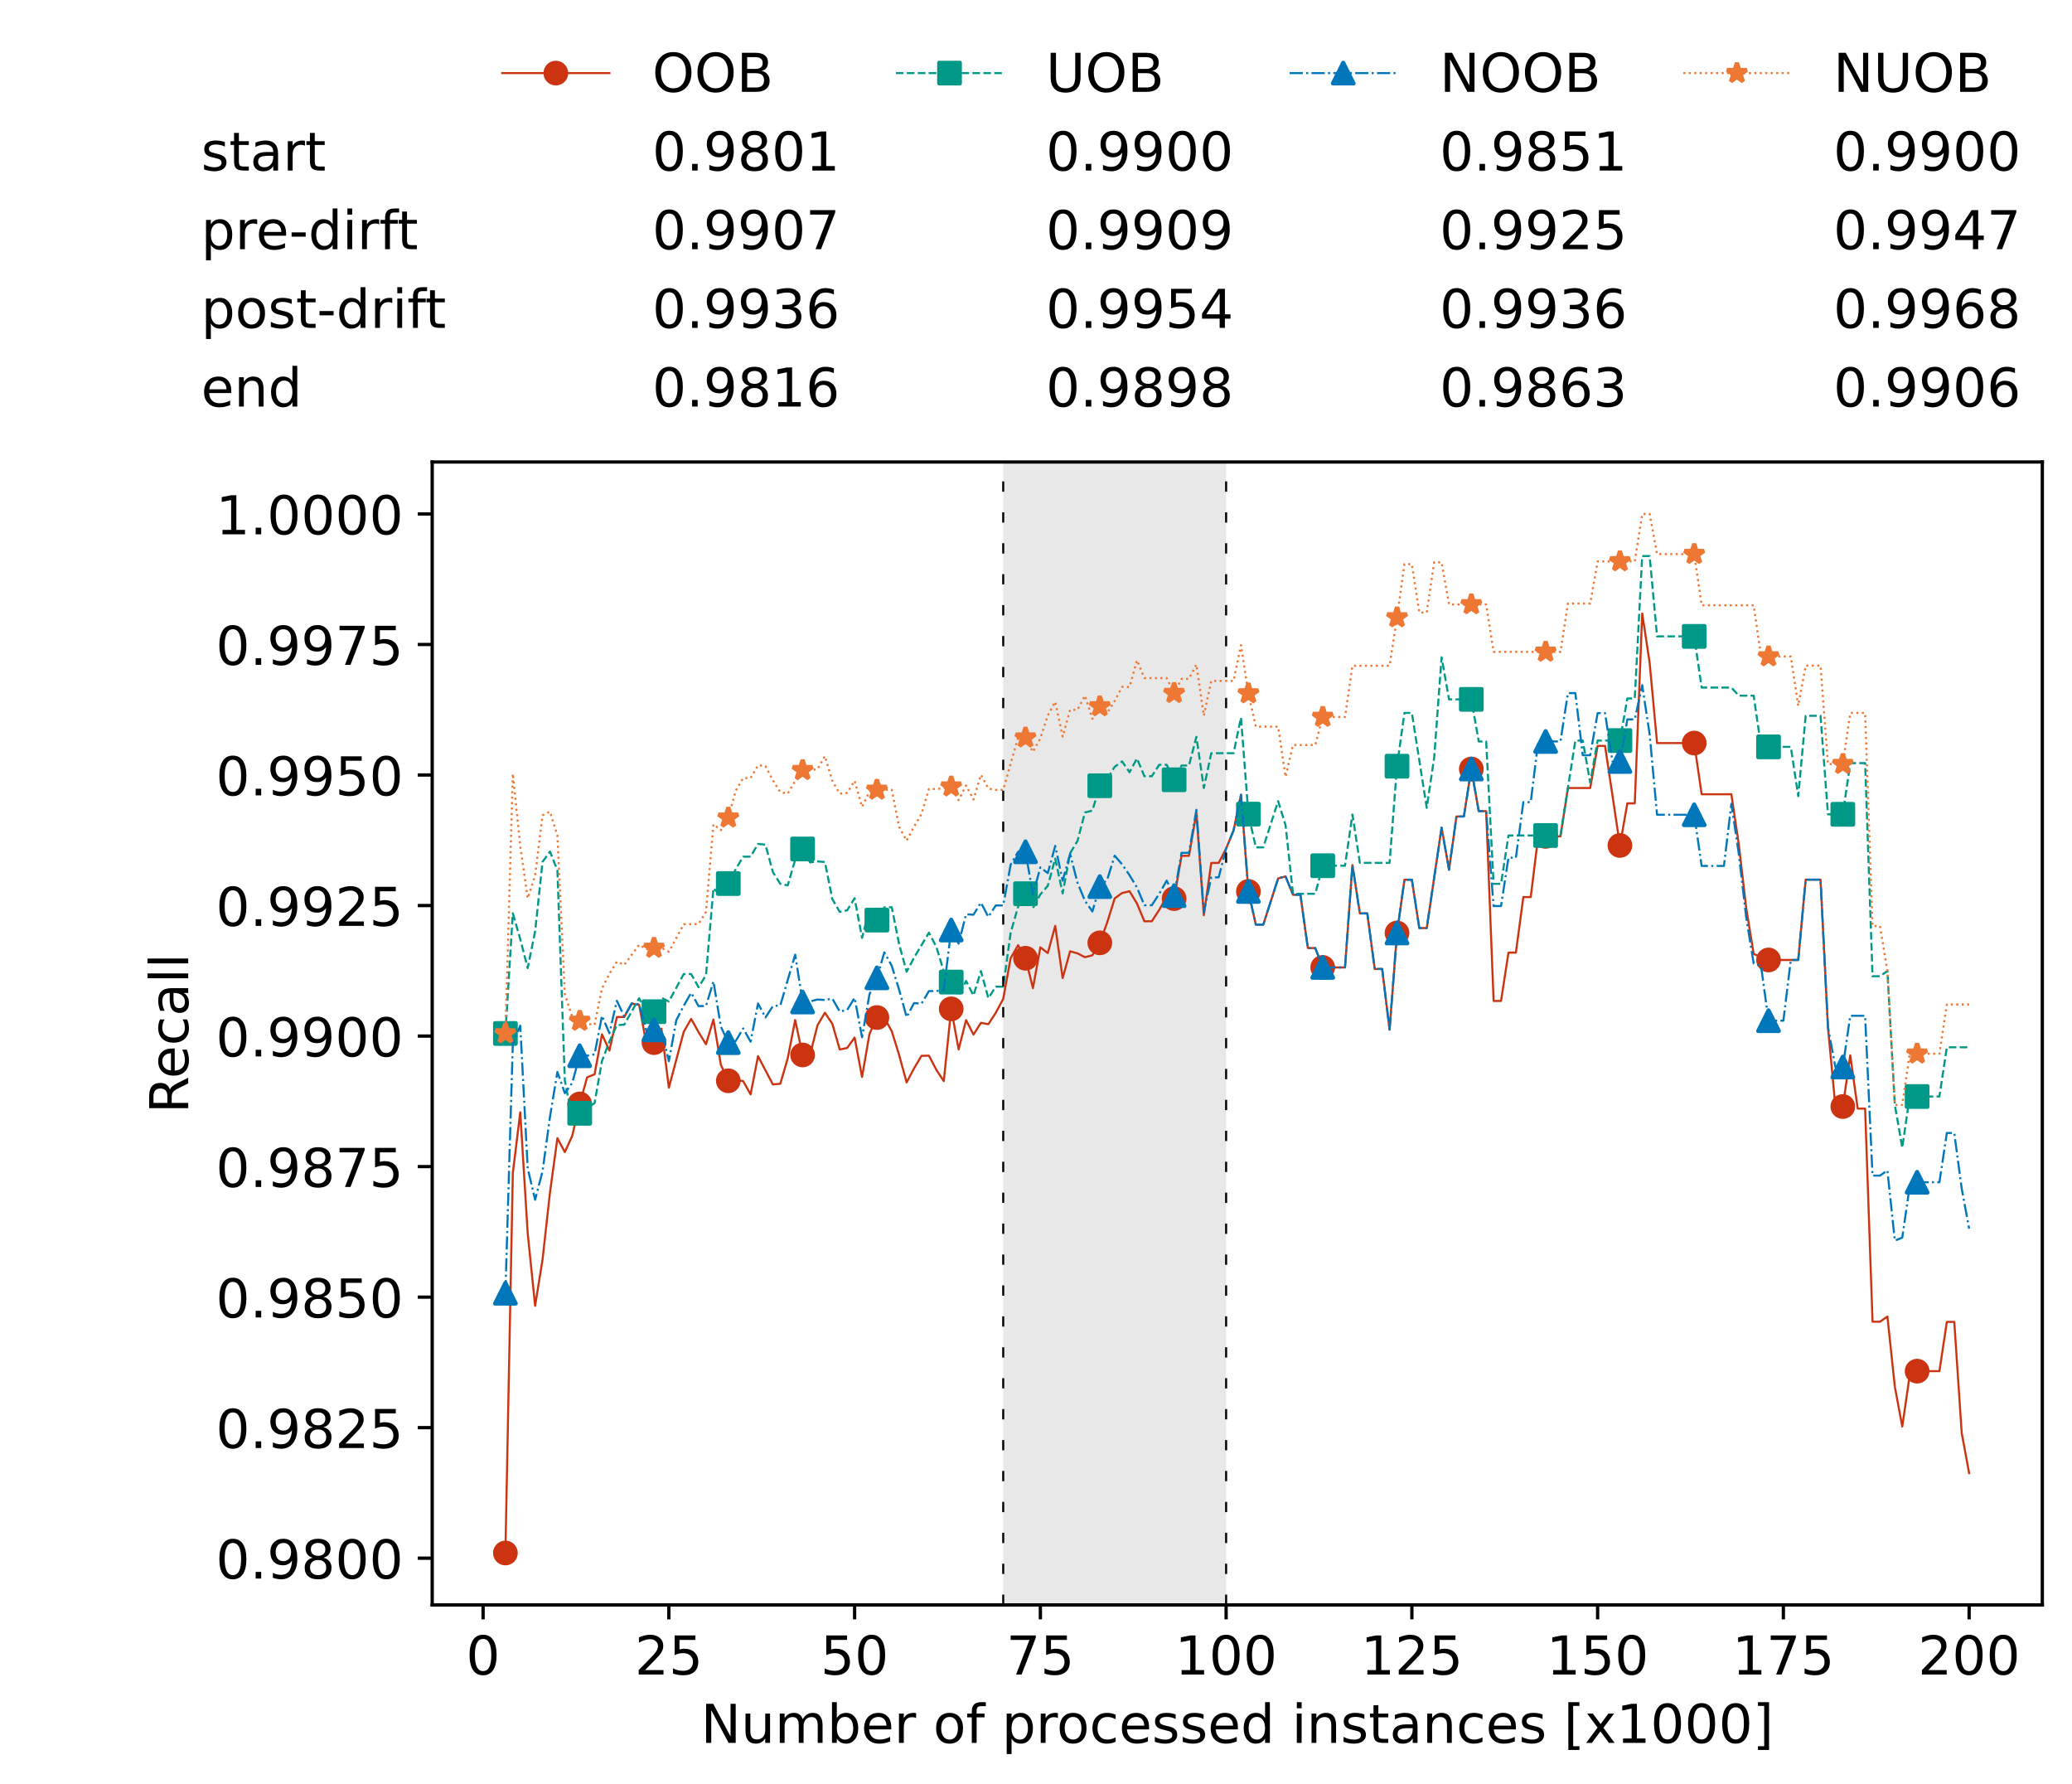 <?xml version="1.0" encoding="utf-8" standalone="no"?>
<!DOCTYPE svg PUBLIC "-//W3C//DTD SVG 1.1//EN"
  "http://www.w3.org/Graphics/SVG/1.1/DTD/svg11.dtd">
<!-- Created with matplotlib (https://matplotlib.org/) -->
<svg height="432.615pt" version="1.1" viewBox="0 0 502.65 432.615" width="502.65pt" xmlns="http://www.w3.org/2000/svg" xmlns:xlink="http://www.w3.org/1999/xlink">
 <defs>
  <style type="text/css">*{stroke-linecap:butt;stroke-linejoin:round;}</style>
 </defs>
 <g id="figure_1">
  <g id="patch_1">
   <path d="M 0 432.615 
L 502.65 432.615 
L 502.65 0 
L 0 0 
z
" style="fill:#ffffff;"/>
  </g>
  <g id="axes_1">
   <g id="patch_2">
    <path d="M 104.85 389.252 
L 495.45 389.252 
L 495.45 112.052 
L 104.85 112.052 
z
" style="fill:#ffffff;"/>
   </g>
   <g id="patch_3">
    <path clip-path="url(#p2b1fc38d1d)" d="M 297.446 389.252 
L 297.446 112.052 
L 243.372 112.052 
L 243.372 389.252 
z
" style="fill:#d3d3d3;opacity:0.5;"/>
   </g>
   <g id="matplotlib.axis_1">
    <g id="xtick_1">
     <g id="line2d_1">
      <defs>
       <path d="M 0 0 
L 0 3.5 
" id="m1169f10fa0" style="stroke:#000000;stroke-width:0.8;"/>
      </defs>
      <g>
       <use style="stroke:#000000;stroke-width:0.8;" x="117.197" xlink:href="#m1169f10fa0" y="389.252"/>
      </g>
     </g>
     <g id="text_1">
      <!-- 0 -->
      <g transform="translate(113.061 406.13)scale(0.13 -0.13)">
       <defs>
        <path d="M 31.781 66.406 
Q 24.172 66.406 20.328 58.906 
Q 16.5 51.422 16.5 36.375 
Q 16.5 21.391 20.328 13.891 
Q 24.172 6.391 31.781 6.391 
Q 39.453 6.391 43.281 13.891 
Q 47.125 21.391 47.125 36.375 
Q 47.125 51.422 43.281 58.906 
Q 39.453 66.406 31.781 66.406 
z
M 31.781 74.219 
Q 44.047 74.219 50.516 64.516 
Q 56.984 54.828 56.984 36.375 
Q 56.984 17.969 50.516 8.266 
Q 44.047 -1.422 31.781 -1.422 
Q 19.531 -1.422 13.062 8.266 
Q 6.594 17.969 6.594 36.375 
Q 6.594 54.828 13.062 64.516 
Q 19.531 74.219 31.781 74.219 
z
" id="DejaVuSans-48"/>
       </defs>
       <use xlink:href="#DejaVuSans-48"/>
      </g>
     </g>
    </g>
    <g id="xtick_2">
     <g id="line2d_2">
      <g>
       <use style="stroke:#000000;stroke-width:0.8;" x="162.259" xlink:href="#m1169f10fa0" y="389.252"/>
      </g>
     </g>
     <g id="text_2">
      <!-- 25 -->
      <g transform="translate(153.988 406.13)scale(0.13 -0.13)">
       <defs>
        <path d="M 19.188 8.297 
L 53.609 8.297 
L 53.609 0 
L 7.328 0 
L 7.328 8.297 
Q 12.938 14.109 22.625 23.891 
Q 32.328 33.688 34.812 36.531 
Q 39.547 41.844 41.422 45.531 
Q 43.312 49.219 43.312 52.781 
Q 43.312 58.594 39.234 62.25 
Q 35.156 65.922 28.609 65.922 
Q 23.969 65.922 18.812 64.312 
Q 13.672 62.703 7.812 59.422 
L 7.812 69.391 
Q 13.766 71.781 18.938 73 
Q 24.125 74.219 28.422 74.219 
Q 39.75 74.219 46.484 68.547 
Q 53.219 62.891 53.219 53.422 
Q 53.219 48.922 51.531 44.891 
Q 49.859 40.875 45.406 35.406 
Q 44.188 33.984 37.641 27.219 
Q 31.109 20.453 19.188 8.297 
z
" id="DejaVuSans-50"/>
        <path d="M 10.797 72.906 
L 49.516 72.906 
L 49.516 64.594 
L 19.828 64.594 
L 19.828 46.734 
Q 21.969 47.469 24.109 47.828 
Q 26.266 48.188 28.422 48.188 
Q 40.625 48.188 47.75 41.5 
Q 54.891 34.812 54.891 23.391 
Q 54.891 11.625 47.562 5.094 
Q 40.234 -1.422 26.906 -1.422 
Q 22.312 -1.422 17.547 -0.641 
Q 12.797 0.141 7.719 1.703 
L 7.719 11.625 
Q 12.109 9.234 16.797 8.062 
Q 21.484 6.891 26.703 6.891 
Q 35.156 6.891 40.078 11.328 
Q 45.016 15.766 45.016 23.391 
Q 45.016 31 40.078 35.438 
Q 35.156 39.891 26.703 39.891 
Q 22.75 39.891 18.812 39.016 
Q 14.891 38.141 10.797 36.281 
z
" id="DejaVuSans-53"/>
       </defs>
       <use xlink:href="#DejaVuSans-50"/>
       <use x="63.623" xlink:href="#DejaVuSans-53"/>
      </g>
     </g>
    </g>
    <g id="xtick_3">
     <g id="line2d_3">
      <g>
       <use style="stroke:#000000;stroke-width:0.8;" x="207.322" xlink:href="#m1169f10fa0" y="389.252"/>
      </g>
     </g>
     <g id="text_3">
      <!-- 50 -->
      <g transform="translate(199.05 406.13)scale(0.13 -0.13)">
       <use xlink:href="#DejaVuSans-53"/>
       <use x="63.623" xlink:href="#DejaVuSans-48"/>
      </g>
     </g>
    </g>
    <g id="xtick_4">
     <g id="line2d_4">
      <g>
       <use style="stroke:#000000;stroke-width:0.8;" x="252.384" xlink:href="#m1169f10fa0" y="389.252"/>
      </g>
     </g>
     <g id="text_4">
      <!-- 75 -->
      <g transform="translate(244.113 406.13)scale(0.13 -0.13)">
       <defs>
        <path d="M 8.203 72.906 
L 55.078 72.906 
L 55.078 68.703 
L 28.609 0 
L 18.312 0 
L 43.219 64.594 
L 8.203 64.594 
z
" id="DejaVuSans-55"/>
       </defs>
       <use xlink:href="#DejaVuSans-55"/>
       <use x="63.623" xlink:href="#DejaVuSans-53"/>
      </g>
     </g>
    </g>
    <g id="xtick_5">
     <g id="line2d_5">
      <g>
       <use style="stroke:#000000;stroke-width:0.8;" x="297.446" xlink:href="#m1169f10fa0" y="389.252"/>
      </g>
     </g>
     <g id="text_5">
      <!-- 100 -->
      <g transform="translate(285.039 406.13)scale(0.13 -0.13)">
       <defs>
        <path d="M 12.406 8.297 
L 28.516 8.297 
L 28.516 63.922 
L 10.984 60.406 
L 10.984 69.391 
L 28.422 72.906 
L 38.281 72.906 
L 38.281 8.297 
L 54.391 8.297 
L 54.391 0 
L 12.406 0 
z
" id="DejaVuSans-49"/>
       </defs>
       <use xlink:href="#DejaVuSans-49"/>
       <use x="63.623" xlink:href="#DejaVuSans-48"/>
       <use x="127.246" xlink:href="#DejaVuSans-48"/>
      </g>
     </g>
    </g>
    <g id="xtick_6">
     <g id="line2d_6">
      <g>
       <use style="stroke:#000000;stroke-width:0.8;" x="342.509" xlink:href="#m1169f10fa0" y="389.252"/>
      </g>
     </g>
     <g id="text_6">
      <!-- 125 -->
      <g transform="translate(330.102 406.13)scale(0.13 -0.13)">
       <use xlink:href="#DejaVuSans-49"/>
       <use x="63.623" xlink:href="#DejaVuSans-50"/>
       <use x="127.246" xlink:href="#DejaVuSans-53"/>
      </g>
     </g>
    </g>
    <g id="xtick_7">
     <g id="line2d_7">
      <g>
       <use style="stroke:#000000;stroke-width:0.8;" x="387.571" xlink:href="#m1169f10fa0" y="389.252"/>
      </g>
     </g>
     <g id="text_7">
      <!-- 150 -->
      <g transform="translate(375.164 406.13)scale(0.13 -0.13)">
       <use xlink:href="#DejaVuSans-49"/>
       <use x="63.623" xlink:href="#DejaVuSans-53"/>
       <use x="127.246" xlink:href="#DejaVuSans-48"/>
      </g>
     </g>
    </g>
    <g id="xtick_8">
     <g id="line2d_8">
      <g>
       <use style="stroke:#000000;stroke-width:0.8;" x="432.633" xlink:href="#m1169f10fa0" y="389.252"/>
      </g>
     </g>
     <g id="text_8">
      <!-- 175 -->
      <g transform="translate(420.226 406.13)scale(0.13 -0.13)">
       <use xlink:href="#DejaVuSans-49"/>
       <use x="63.623" xlink:href="#DejaVuSans-55"/>
       <use x="127.246" xlink:href="#DejaVuSans-53"/>
      </g>
     </g>
    </g>
    <g id="xtick_9">
     <g id="line2d_9">
      <g>
       <use style="stroke:#000000;stroke-width:0.8;" x="477.695" xlink:href="#m1169f10fa0" y="389.252"/>
      </g>
     </g>
     <g id="text_9">
      <!-- 200 -->
      <g transform="translate(465.289 406.13)scale(0.13 -0.13)">
       <use xlink:href="#DejaVuSans-50"/>
       <use x="63.623" xlink:href="#DejaVuSans-48"/>
       <use x="127.246" xlink:href="#DejaVuSans-48"/>
      </g>
     </g>
    </g>
    <g id="text_10">
     <!-- Number of processed instances [x1000] -->
     <g transform="translate(170.025 422.711)scale(0.13 -0.13)">
      <defs>
       <path d="M 9.812 72.906 
L 23.094 72.906 
L 55.422 11.922 
L 55.422 72.906 
L 64.984 72.906 
L 64.984 0 
L 51.703 0 
L 19.391 60.984 
L 19.391 0 
L 9.812 0 
z
" id="DejaVuSans-78"/>
       <path d="M 8.5 21.578 
L 8.5 54.688 
L 17.484 54.688 
L 17.484 21.922 
Q 17.484 14.156 20.5 10.266 
Q 23.531 6.391 29.594 6.391 
Q 36.859 6.391 41.078 11.031 
Q 45.312 15.672 45.312 23.688 
L 45.312 54.688 
L 54.297 54.688 
L 54.297 0 
L 45.312 0 
L 45.312 8.406 
Q 42.047 3.422 37.719 1 
Q 33.406 -1.422 27.688 -1.422 
Q 18.266 -1.422 13.375 4.438 
Q 8.5 10.297 8.5 21.578 
z
M 31.109 56 
z
" id="DejaVuSans-117"/>
       <path d="M 52 44.188 
Q 55.375 50.25 60.062 53.125 
Q 64.75 56 71.094 56 
Q 79.641 56 84.281 50.016 
Q 88.922 44.047 88.922 33.016 
L 88.922 0 
L 79.891 0 
L 79.891 32.719 
Q 79.891 40.578 77.094 44.375 
Q 74.312 48.188 68.609 48.188 
Q 61.625 48.188 57.562 43.547 
Q 53.516 38.922 53.516 30.906 
L 53.516 0 
L 44.484 0 
L 44.484 32.719 
Q 44.484 40.625 41.703 44.406 
Q 38.922 48.188 33.109 48.188 
Q 26.219 48.188 22.156 43.531 
Q 18.109 38.875 18.109 30.906 
L 18.109 0 
L 9.078 0 
L 9.078 54.688 
L 18.109 54.688 
L 18.109 46.188 
Q 21.188 51.219 25.484 53.609 
Q 29.781 56 35.688 56 
Q 41.656 56 45.828 52.969 
Q 50 49.953 52 44.188 
z
" id="DejaVuSans-109"/>
       <path d="M 48.688 27.297 
Q 48.688 37.203 44.609 42.844 
Q 40.531 48.484 33.406 48.484 
Q 26.266 48.484 22.188 42.844 
Q 18.109 37.203 18.109 27.297 
Q 18.109 17.391 22.188 11.75 
Q 26.266 6.109 33.406 6.109 
Q 40.531 6.109 44.609 11.75 
Q 48.688 17.391 48.688 27.297 
z
M 18.109 46.391 
Q 20.953 51.266 25.266 53.625 
Q 29.594 56 35.594 56 
Q 45.562 56 51.781 48.094 
Q 58.016 40.188 58.016 27.297 
Q 58.016 14.406 51.781 6.484 
Q 45.562 -1.422 35.594 -1.422 
Q 29.594 -1.422 25.266 0.953 
Q 20.953 3.328 18.109 8.203 
L 18.109 0 
L 9.078 0 
L 9.078 75.984 
L 18.109 75.984 
z
" id="DejaVuSans-98"/>
       <path d="M 56.203 29.594 
L 56.203 25.203 
L 14.891 25.203 
Q 15.484 15.922 20.484 11.062 
Q 25.484 6.203 34.422 6.203 
Q 39.594 6.203 44.453 7.469 
Q 49.312 8.734 54.109 11.281 
L 54.109 2.781 
Q 49.266 0.734 44.188 -0.344 
Q 39.109 -1.422 33.891 -1.422 
Q 20.797 -1.422 13.156 6.188 
Q 5.516 13.812 5.516 26.812 
Q 5.516 40.234 12.766 48.109 
Q 20.016 56 32.328 56 
Q 43.359 56 49.781 48.891 
Q 56.203 41.797 56.203 29.594 
z
M 47.219 32.234 
Q 47.125 39.594 43.094 43.984 
Q 39.062 48.391 32.422 48.391 
Q 24.906 48.391 20.391 44.141 
Q 15.875 39.891 15.188 32.172 
z
" id="DejaVuSans-101"/>
       <path d="M 41.109 46.297 
Q 39.594 47.172 37.812 47.578 
Q 36.031 48 33.891 48 
Q 26.266 48 22.188 43.047 
Q 18.109 38.094 18.109 28.812 
L 18.109 0 
L 9.078 0 
L 9.078 54.688 
L 18.109 54.688 
L 18.109 46.188 
Q 20.953 51.172 25.484 53.578 
Q 30.031 56 36.531 56 
Q 37.453 56 38.578 55.875 
Q 39.703 55.766 41.062 55.516 
z
" id="DejaVuSans-114"/>
       <path id="DejaVuSans-32"/>
       <path d="M 30.609 48.391 
Q 23.391 48.391 19.188 42.75 
Q 14.984 37.109 14.984 27.297 
Q 14.984 17.484 19.156 11.844 
Q 23.344 6.203 30.609 6.203 
Q 37.797 6.203 41.984 11.859 
Q 46.188 17.531 46.188 27.297 
Q 46.188 37.016 41.984 42.703 
Q 37.797 48.391 30.609 48.391 
z
M 30.609 56 
Q 42.328 56 49.016 48.375 
Q 55.719 40.766 55.719 27.297 
Q 55.719 13.875 49.016 6.219 
Q 42.328 -1.422 30.609 -1.422 
Q 18.844 -1.422 12.172 6.219 
Q 5.516 13.875 5.516 27.297 
Q 5.516 40.766 12.172 48.375 
Q 18.844 56 30.609 56 
z
" id="DejaVuSans-111"/>
       <path d="M 37.109 75.984 
L 37.109 68.5 
L 28.516 68.5 
Q 23.688 68.5 21.797 66.547 
Q 19.922 64.594 19.922 59.516 
L 19.922 54.688 
L 34.719 54.688 
L 34.719 47.703 
L 19.922 47.703 
L 19.922 0 
L 10.891 0 
L 10.891 47.703 
L 2.297 47.703 
L 2.297 54.688 
L 10.891 54.688 
L 10.891 58.5 
Q 10.891 67.625 15.141 71.797 
Q 19.391 75.984 28.609 75.984 
z
" id="DejaVuSans-102"/>
       <path d="M 18.109 8.203 
L 18.109 -20.797 
L 9.078 -20.797 
L 9.078 54.688 
L 18.109 54.688 
L 18.109 46.391 
Q 20.953 51.266 25.266 53.625 
Q 29.594 56 35.594 56 
Q 45.562 56 51.781 48.094 
Q 58.016 40.188 58.016 27.297 
Q 58.016 14.406 51.781 6.484 
Q 45.562 -1.422 35.594 -1.422 
Q 29.594 -1.422 25.266 0.953 
Q 20.953 3.328 18.109 8.203 
z
M 48.688 27.297 
Q 48.688 37.203 44.609 42.844 
Q 40.531 48.484 33.406 48.484 
Q 26.266 48.484 22.188 42.844 
Q 18.109 37.203 18.109 27.297 
Q 18.109 17.391 22.188 11.75 
Q 26.266 6.109 33.406 6.109 
Q 40.531 6.109 44.609 11.75 
Q 48.688 17.391 48.688 27.297 
z
" id="DejaVuSans-112"/>
       <path d="M 48.781 52.594 
L 48.781 44.188 
Q 44.969 46.297 41.141 47.344 
Q 37.312 48.391 33.406 48.391 
Q 24.656 48.391 19.812 42.844 
Q 14.984 37.312 14.984 27.297 
Q 14.984 17.281 19.812 11.734 
Q 24.656 6.203 33.406 6.203 
Q 37.312 6.203 41.141 7.25 
Q 44.969 8.297 48.781 10.406 
L 48.781 2.094 
Q 45.016 0.344 40.984 -0.531 
Q 36.969 -1.422 32.422 -1.422 
Q 20.062 -1.422 12.781 6.344 
Q 5.516 14.109 5.516 27.297 
Q 5.516 40.672 12.859 48.328 
Q 20.219 56 33.016 56 
Q 37.156 56 41.109 55.141 
Q 45.062 54.297 48.781 52.594 
z
" id="DejaVuSans-99"/>
       <path d="M 44.281 53.078 
L 44.281 44.578 
Q 40.484 46.531 36.375 47.5 
Q 32.281 48.484 27.875 48.484 
Q 21.188 48.484 17.844 46.438 
Q 14.5 44.391 14.5 40.281 
Q 14.5 37.156 16.891 35.375 
Q 19.281 33.594 26.516 31.984 
L 29.594 31.297 
Q 39.156 29.25 43.188 25.516 
Q 47.219 21.781 47.219 15.094 
Q 47.219 7.469 41.188 3.016 
Q 35.156 -1.422 24.609 -1.422 
Q 20.219 -1.422 15.453 -0.562 
Q 10.688 0.297 5.422 2 
L 5.422 11.281 
Q 10.406 8.688 15.234 7.391 
Q 20.062 6.109 24.812 6.109 
Q 31.156 6.109 34.562 8.281 
Q 37.984 10.453 37.984 14.406 
Q 37.984 18.062 35.516 20.016 
Q 33.062 21.969 24.703 23.781 
L 21.578 24.516 
Q 13.234 26.266 9.516 29.906 
Q 5.812 33.547 5.812 39.891 
Q 5.812 47.609 11.281 51.797 
Q 16.75 56 26.812 56 
Q 31.781 56 36.172 55.266 
Q 40.578 54.547 44.281 53.078 
z
" id="DejaVuSans-115"/>
       <path d="M 45.406 46.391 
L 45.406 75.984 
L 54.391 75.984 
L 54.391 0 
L 45.406 0 
L 45.406 8.203 
Q 42.578 3.328 38.25 0.953 
Q 33.938 -1.422 27.875 -1.422 
Q 17.969 -1.422 11.734 6.484 
Q 5.516 14.406 5.516 27.297 
Q 5.516 40.188 11.734 48.094 
Q 17.969 56 27.875 56 
Q 33.938 56 38.25 53.625 
Q 42.578 51.266 45.406 46.391 
z
M 14.797 27.297 
Q 14.797 17.391 18.875 11.75 
Q 22.953 6.109 30.078 6.109 
Q 37.203 6.109 41.297 11.75 
Q 45.406 17.391 45.406 27.297 
Q 45.406 37.203 41.297 42.844 
Q 37.203 48.484 30.078 48.484 
Q 22.953 48.484 18.875 42.844 
Q 14.797 37.203 14.797 27.297 
z
" id="DejaVuSans-100"/>
       <path d="M 9.422 54.688 
L 18.406 54.688 
L 18.406 0 
L 9.422 0 
z
M 9.422 75.984 
L 18.406 75.984 
L 18.406 64.594 
L 9.422 64.594 
z
" id="DejaVuSans-105"/>
       <path d="M 54.891 33.016 
L 54.891 0 
L 45.906 0 
L 45.906 32.719 
Q 45.906 40.484 42.875 44.328 
Q 39.844 48.188 33.797 48.188 
Q 26.516 48.188 22.312 43.547 
Q 18.109 38.922 18.109 30.906 
L 18.109 0 
L 9.078 0 
L 9.078 54.688 
L 18.109 54.688 
L 18.109 46.188 
Q 21.344 51.125 25.703 53.562 
Q 30.078 56 35.797 56 
Q 45.219 56 50.047 50.172 
Q 54.891 44.344 54.891 33.016 
z
" id="DejaVuSans-110"/>
       <path d="M 18.312 70.219 
L 18.312 54.688 
L 36.812 54.688 
L 36.812 47.703 
L 18.312 47.703 
L 18.312 18.016 
Q 18.312 11.328 20.141 9.422 
Q 21.969 7.516 27.594 7.516 
L 36.812 7.516 
L 36.812 0 
L 27.594 0 
Q 17.188 0 13.234 3.875 
Q 9.281 7.766 9.281 18.016 
L 9.281 47.703 
L 2.688 47.703 
L 2.688 54.688 
L 9.281 54.688 
L 9.281 70.219 
z
" id="DejaVuSans-116"/>
       <path d="M 34.281 27.484 
Q 23.391 27.484 19.188 25 
Q 14.984 22.516 14.984 16.5 
Q 14.984 11.719 18.141 8.906 
Q 21.297 6.109 26.703 6.109 
Q 34.188 6.109 38.703 11.406 
Q 43.219 16.703 43.219 25.484 
L 43.219 27.484 
z
M 52.203 31.203 
L 52.203 0 
L 43.219 0 
L 43.219 8.297 
Q 40.141 3.328 35.547 0.953 
Q 30.953 -1.422 24.312 -1.422 
Q 15.922 -1.422 10.953 3.297 
Q 6 8.016 6 15.922 
Q 6 25.141 12.172 29.828 
Q 18.359 34.516 30.609 34.516 
L 43.219 34.516 
L 43.219 35.406 
Q 43.219 41.609 39.141 45 
Q 35.062 48.391 27.688 48.391 
Q 23 48.391 18.547 47.266 
Q 14.109 46.141 10.016 43.891 
L 10.016 52.203 
Q 14.938 54.109 19.578 55.047 
Q 24.219 56 28.609 56 
Q 40.484 56 46.344 49.844 
Q 52.203 43.703 52.203 31.203 
z
" id="DejaVuSans-97"/>
       <path d="M 8.594 75.984 
L 29.297 75.984 
L 29.297 69 
L 17.578 69 
L 17.578 -6.203 
L 29.297 -6.203 
L 29.297 -13.188 
L 8.594 -13.188 
z
" id="DejaVuSans-91"/>
       <path d="M 54.891 54.688 
L 35.109 28.078 
L 55.906 0 
L 45.312 0 
L 29.391 21.484 
L 13.484 0 
L 2.875 0 
L 24.125 28.609 
L 4.688 54.688 
L 15.281 54.688 
L 29.781 35.203 
L 44.281 54.688 
z
" id="DejaVuSans-120"/>
       <path d="M 30.422 75.984 
L 30.422 -13.188 
L 9.719 -13.188 
L 9.719 -6.203 
L 21.391 -6.203 
L 21.391 69 
L 9.719 69 
L 9.719 75.984 
z
" id="DejaVuSans-93"/>
      </defs>
      <use xlink:href="#DejaVuSans-78"/>
      <use x="74.805" xlink:href="#DejaVuSans-117"/>
      <use x="138.184" xlink:href="#DejaVuSans-109"/>
      <use x="235.596" xlink:href="#DejaVuSans-98"/>
      <use x="299.072" xlink:href="#DejaVuSans-101"/>
      <use x="360.596" xlink:href="#DejaVuSans-114"/>
      <use x="401.709" xlink:href="#DejaVuSans-32"/>
      <use x="433.496" xlink:href="#DejaVuSans-111"/>
      <use x="494.678" xlink:href="#DejaVuSans-102"/>
      <use x="529.883" xlink:href="#DejaVuSans-32"/>
      <use x="561.67" xlink:href="#DejaVuSans-112"/>
      <use x="625.146" xlink:href="#DejaVuSans-114"/>
      <use x="664.01" xlink:href="#DejaVuSans-111"/>
      <use x="725.191" xlink:href="#DejaVuSans-99"/>
      <use x="780.172" xlink:href="#DejaVuSans-101"/>
      <use x="841.695" xlink:href="#DejaVuSans-115"/>
      <use x="893.795" xlink:href="#DejaVuSans-115"/>
      <use x="945.895" xlink:href="#DejaVuSans-101"/>
      <use x="1007.418" xlink:href="#DejaVuSans-100"/>
      <use x="1070.895" xlink:href="#DejaVuSans-32"/>
      <use x="1102.682" xlink:href="#DejaVuSans-105"/>
      <use x="1130.465" xlink:href="#DejaVuSans-110"/>
      <use x="1193.844" xlink:href="#DejaVuSans-115"/>
      <use x="1245.943" xlink:href="#DejaVuSans-116"/>
      <use x="1285.152" xlink:href="#DejaVuSans-97"/>
      <use x="1346.432" xlink:href="#DejaVuSans-110"/>
      <use x="1409.811" xlink:href="#DejaVuSans-99"/>
      <use x="1464.791" xlink:href="#DejaVuSans-101"/>
      <use x="1526.314" xlink:href="#DejaVuSans-115"/>
      <use x="1578.414" xlink:href="#DejaVuSans-32"/>
      <use x="1610.201" xlink:href="#DejaVuSans-91"/>
      <use x="1649.215" xlink:href="#DejaVuSans-120"/>
      <use x="1708.395" xlink:href="#DejaVuSans-49"/>
      <use x="1772.018" xlink:href="#DejaVuSans-48"/>
      <use x="1835.641" xlink:href="#DejaVuSans-48"/>
      <use x="1899.264" xlink:href="#DejaVuSans-48"/>
      <use x="1962.887" xlink:href="#DejaVuSans-93"/>
     </g>
    </g>
   </g>
   <g id="matplotlib.axis_2">
    <g id="ytick_1">
     <g id="line2d_10">
      <defs>
       <path d="M 0 0 
L -3.5 0 
" id="mdb817c067c" style="stroke:#000000;stroke-width:0.8;"/>
      </defs>
      <g>
       <use style="stroke:#000000;stroke-width:0.8;" x="104.85" xlink:href="#mdb817c067c" y="377.912"/>
      </g>
     </g>
     <g id="text_11">
      <!-- 0.9800 -->
      <g transform="translate(52.362 382.851)scale(0.13 -0.13)">
       <defs>
        <path d="M 10.688 12.406 
L 21 12.406 
L 21 0 
L 10.688 0 
z
" id="DejaVuSans-46"/>
        <path d="M 10.984 1.516 
L 10.984 10.5 
Q 14.703 8.734 18.5 7.812 
Q 22.312 6.891 25.984 6.891 
Q 35.75 6.891 40.891 13.453 
Q 46.047 20.016 46.781 33.406 
Q 43.953 29.203 39.594 26.953 
Q 35.25 24.703 29.984 24.703 
Q 19.047 24.703 12.672 31.312 
Q 6.297 37.938 6.297 49.422 
Q 6.297 60.641 12.938 67.422 
Q 19.578 74.219 30.609 74.219 
Q 43.266 74.219 49.922 64.516 
Q 56.594 54.828 56.594 36.375 
Q 56.594 19.141 48.406 8.859 
Q 40.234 -1.422 26.422 -1.422 
Q 22.703 -1.422 18.891 -0.688 
Q 15.094 0.047 10.984 1.516 
z
M 30.609 32.422 
Q 37.25 32.422 41.125 36.953 
Q 45.016 41.5 45.016 49.422 
Q 45.016 57.281 41.125 61.844 
Q 37.25 66.406 30.609 66.406 
Q 23.969 66.406 20.094 61.844 
Q 16.219 57.281 16.219 49.422 
Q 16.219 41.5 20.094 36.953 
Q 23.969 32.422 30.609 32.422 
z
" id="DejaVuSans-57"/>
        <path d="M 31.781 34.625 
Q 24.75 34.625 20.719 30.859 
Q 16.703 27.094 16.703 20.516 
Q 16.703 13.922 20.719 10.156 
Q 24.75 6.391 31.781 6.391 
Q 38.812 6.391 42.859 10.172 
Q 46.922 13.969 46.922 20.516 
Q 46.922 27.094 42.891 30.859 
Q 38.875 34.625 31.781 34.625 
z
M 21.922 38.812 
Q 15.578 40.375 12.031 44.719 
Q 8.5 49.078 8.5 55.328 
Q 8.5 64.062 14.719 69.141 
Q 20.953 74.219 31.781 74.219 
Q 42.672 74.219 48.875 69.141 
Q 55.078 64.062 55.078 55.328 
Q 55.078 49.078 51.531 44.719 
Q 48 40.375 41.703 38.812 
Q 48.828 37.156 52.797 32.312 
Q 56.781 27.484 56.781 20.516 
Q 56.781 9.906 50.312 4.234 
Q 43.844 -1.422 31.781 -1.422 
Q 19.734 -1.422 13.25 4.234 
Q 6.781 9.906 6.781 20.516 
Q 6.781 27.484 10.781 32.312 
Q 14.797 37.156 21.922 38.812 
z
M 18.312 54.391 
Q 18.312 48.734 21.844 45.562 
Q 25.391 42.391 31.781 42.391 
Q 38.141 42.391 41.719 45.562 
Q 45.312 48.734 45.312 54.391 
Q 45.312 60.062 41.719 63.234 
Q 38.141 66.406 31.781 66.406 
Q 25.391 66.406 21.844 63.234 
Q 18.312 60.062 18.312 54.391 
z
" id="DejaVuSans-56"/>
       </defs>
       <use xlink:href="#DejaVuSans-48"/>
       <use x="63.623" xlink:href="#DejaVuSans-46"/>
       <use x="95.41" xlink:href="#DejaVuSans-57"/>
       <use x="159.033" xlink:href="#DejaVuSans-56"/>
       <use x="222.656" xlink:href="#DejaVuSans-48"/>
       <use x="286.279" xlink:href="#DejaVuSans-48"/>
      </g>
     </g>
    </g>
    <g id="ytick_2">
     <g id="line2d_11">
      <g>
       <use style="stroke:#000000;stroke-width:0.8;" x="104.85" xlink:href="#mdb817c067c" y="346.254"/>
      </g>
     </g>
     <g id="text_12">
      <!-- 0.9825 -->
      <g transform="translate(52.362 351.193)scale(0.13 -0.13)">
       <use xlink:href="#DejaVuSans-48"/>
       <use x="63.623" xlink:href="#DejaVuSans-46"/>
       <use x="95.41" xlink:href="#DejaVuSans-57"/>
       <use x="159.033" xlink:href="#DejaVuSans-56"/>
       <use x="222.656" xlink:href="#DejaVuSans-50"/>
       <use x="286.279" xlink:href="#DejaVuSans-53"/>
      </g>
     </g>
    </g>
    <g id="ytick_3">
     <g id="line2d_12">
      <g>
       <use style="stroke:#000000;stroke-width:0.8;" x="104.85" xlink:href="#mdb817c067c" y="314.597"/>
      </g>
     </g>
     <g id="text_13">
      <!-- 0.9850 -->
      <g transform="translate(52.362 319.536)scale(0.13 -0.13)">
       <use xlink:href="#DejaVuSans-48"/>
       <use x="63.623" xlink:href="#DejaVuSans-46"/>
       <use x="95.41" xlink:href="#DejaVuSans-57"/>
       <use x="159.033" xlink:href="#DejaVuSans-56"/>
       <use x="222.656" xlink:href="#DejaVuSans-53"/>
       <use x="286.279" xlink:href="#DejaVuSans-48"/>
      </g>
     </g>
    </g>
    <g id="ytick_4">
     <g id="line2d_13">
      <g>
       <use style="stroke:#000000;stroke-width:0.8;" x="104.85" xlink:href="#mdb817c067c" y="282.939"/>
      </g>
     </g>
     <g id="text_14">
      <!-- 0.9875 -->
      <g transform="translate(52.362 287.878)scale(0.13 -0.13)">
       <use xlink:href="#DejaVuSans-48"/>
       <use x="63.623" xlink:href="#DejaVuSans-46"/>
       <use x="95.41" xlink:href="#DejaVuSans-57"/>
       <use x="159.033" xlink:href="#DejaVuSans-56"/>
       <use x="222.656" xlink:href="#DejaVuSans-55"/>
       <use x="286.279" xlink:href="#DejaVuSans-53"/>
      </g>
     </g>
    </g>
    <g id="ytick_5">
     <g id="line2d_14">
      <g>
       <use style="stroke:#000000;stroke-width:0.8;" x="104.85" xlink:href="#mdb817c067c" y="251.282"/>
      </g>
     </g>
     <g id="text_15">
      <!-- 0.9900 -->
      <g transform="translate(52.362 256.221)scale(0.13 -0.13)">
       <use xlink:href="#DejaVuSans-48"/>
       <use x="63.623" xlink:href="#DejaVuSans-46"/>
       <use x="95.41" xlink:href="#DejaVuSans-57"/>
       <use x="159.033" xlink:href="#DejaVuSans-57"/>
       <use x="222.656" xlink:href="#DejaVuSans-48"/>
       <use x="286.279" xlink:href="#DejaVuSans-48"/>
      </g>
     </g>
    </g>
    <g id="ytick_6">
     <g id="line2d_15">
      <g>
       <use style="stroke:#000000;stroke-width:0.8;" x="104.85" xlink:href="#mdb817c067c" y="219.624"/>
      </g>
     </g>
     <g id="text_16">
      <!-- 0.9925 -->
      <g transform="translate(52.362 224.563)scale(0.13 -0.13)">
       <use xlink:href="#DejaVuSans-48"/>
       <use x="63.623" xlink:href="#DejaVuSans-46"/>
       <use x="95.41" xlink:href="#DejaVuSans-57"/>
       <use x="159.033" xlink:href="#DejaVuSans-57"/>
       <use x="222.656" xlink:href="#DejaVuSans-50"/>
       <use x="286.279" xlink:href="#DejaVuSans-53"/>
      </g>
     </g>
    </g>
    <g id="ytick_7">
     <g id="line2d_16">
      <g>
       <use style="stroke:#000000;stroke-width:0.8;" x="104.85" xlink:href="#mdb817c067c" y="187.967"/>
      </g>
     </g>
     <g id="text_17">
      <!-- 0.9950 -->
      <g transform="translate(52.362 192.906)scale(0.13 -0.13)">
       <use xlink:href="#DejaVuSans-48"/>
       <use x="63.623" xlink:href="#DejaVuSans-46"/>
       <use x="95.41" xlink:href="#DejaVuSans-57"/>
       <use x="159.033" xlink:href="#DejaVuSans-57"/>
       <use x="222.656" xlink:href="#DejaVuSans-53"/>
       <use x="286.279" xlink:href="#DejaVuSans-48"/>
      </g>
     </g>
    </g>
    <g id="ytick_8">
     <g id="line2d_17">
      <g>
       <use style="stroke:#000000;stroke-width:0.8;" x="104.85" xlink:href="#mdb817c067c" y="156.309"/>
      </g>
     </g>
     <g id="text_18">
      <!-- 0.9975 -->
      <g transform="translate(52.362 161.248)scale(0.13 -0.13)">
       <use xlink:href="#DejaVuSans-48"/>
       <use x="63.623" xlink:href="#DejaVuSans-46"/>
       <use x="95.41" xlink:href="#DejaVuSans-57"/>
       <use x="159.033" xlink:href="#DejaVuSans-57"/>
       <use x="222.656" xlink:href="#DejaVuSans-55"/>
       <use x="286.279" xlink:href="#DejaVuSans-53"/>
      </g>
     </g>
    </g>
    <g id="ytick_9">
     <g id="line2d_18">
      <g>
       <use style="stroke:#000000;stroke-width:0.8;" x="104.85" xlink:href="#mdb817c067c" y="124.652"/>
      </g>
     </g>
     <g id="text_19">
      <!-- 1.0000 -->
      <g transform="translate(52.362 129.591)scale(0.13 -0.13)">
       <use xlink:href="#DejaVuSans-49"/>
       <use x="63.623" xlink:href="#DejaVuSans-46"/>
       <use x="95.41" xlink:href="#DejaVuSans-48"/>
       <use x="159.033" xlink:href="#DejaVuSans-48"/>
       <use x="222.656" xlink:href="#DejaVuSans-48"/>
       <use x="286.279" xlink:href="#DejaVuSans-48"/>
      </g>
     </g>
    </g>
    <g id="text_20">
     <!-- Recall -->
     <g transform="translate(45.659 270.044)rotate(-90)scale(0.13 -0.13)">
      <defs>
       <path d="M 44.391 34.188 
Q 47.562 33.109 50.562 29.594 
Q 53.562 26.078 56.594 19.922 
L 66.609 0 
L 56 0 
L 46.688 18.703 
Q 43.062 26.031 39.672 28.422 
Q 36.281 30.812 30.422 30.812 
L 19.672 30.812 
L 19.672 0 
L 9.812 0 
L 9.812 72.906 
L 32.078 72.906 
Q 44.578 72.906 50.734 67.672 
Q 56.891 62.453 56.891 51.906 
Q 56.891 45.016 53.688 40.469 
Q 50.484 35.938 44.391 34.188 
z
M 19.672 64.797 
L 19.672 38.922 
L 32.078 38.922 
Q 39.203 38.922 42.844 42.219 
Q 46.484 45.516 46.484 51.906 
Q 46.484 58.297 42.844 61.547 
Q 39.203 64.797 32.078 64.797 
z
" id="DejaVuSans-82"/>
       <path d="M 9.422 75.984 
L 18.406 75.984 
L 18.406 0 
L 9.422 0 
z
" id="DejaVuSans-108"/>
      </defs>
      <use xlink:href="#DejaVuSans-82"/>
      <use x="64.982" xlink:href="#DejaVuSans-101"/>
      <use x="126.506" xlink:href="#DejaVuSans-99"/>
      <use x="181.486" xlink:href="#DejaVuSans-97"/>
      <use x="242.766" xlink:href="#DejaVuSans-108"/>
      <use x="270.549" xlink:href="#DejaVuSans-108"/>
     </g>
    </g>
   </g>
   <g id="line2d_19"/>
   <g id="line2d_20"/>
   <g id="line2d_21"/>
   <g id="line2d_22"/>
   <g id="line2d_23"/>
   <g id="line2d_24">
    <path clip-path="url(#p2b1fc38d1d)" d="M 122.605 376.652 
L 124.407 284.51 
L 126.21 269.772 
L 128.012 299.103 
L 129.815 316.702 
L 131.617 305.487 
L 133.419 289.225 
L 135.222 276.05 
L 137.024 279.424 
L 138.827 275.458 
L 140.629 267.745 
L 142.432 261.288 
L 144.234 260.567 
L 146.037 250.859 
L 147.839 254.799 
L 149.642 246.665 
L 151.444 246.65 
L 153.247 243.443 
L 155.049 243.693 
L 156.852 253.413 
L 158.654 252.873 
L 160.457 249.488 
L 162.259 263.805 
L 165.864 250.256 
L 167.667 247.121 
L 169.469 250.332 
L 171.272 253.264 
L 173.074 247.279 
L 174.877 258.273 
L 176.679 262.13 
L 178.482 261.938 
L 180.284 262.204 
L 182.087 265.418 
L 183.889 256.153 
L 187.494 263.014 
L 189.297 262.844 
L 191.099 256.666 
L 192.902 247.39 
L 194.704 255.865 
L 196.507 255.865 
L 198.309 248.686 
L 200.112 245.62 
L 201.914 248.291 
L 203.717 254.544 
L 205.519 254.16 
L 207.322 251.638 
L 209.124 261.197 
L 210.927 250.779 
L 212.729 246.79 
L 214.532 246.836 
L 216.334 250.099 
L 218.137 255.93 
L 219.939 262.526 
L 221.742 259.122 
L 223.544 256.071 
L 225.347 256.027 
L 227.149 259.468 
L 228.952 262.205 
L 230.754 244.685 
L 232.557 254.527 
L 234.359 247.414 
L 236.162 250.925 
L 237.964 248.07 
L 239.767 248.404 
L 241.569 245.631 
L 243.372 242.263 
L 245.174 232.377 
L 246.976 229.243 
L 248.779 232.409 
L 250.581 239.654 
L 252.384 229.761 
L 254.186 231.153 
L 255.989 224.557 
L 257.791 237.22 
L 259.594 230.726 
L 261.396 231.224 
L 263.199 232.149 
L 265.001 231.691 
L 266.804 228.676 
L 268.606 223.704 
L 270.409 217.896 
L 272.211 216.593 
L 274.014 216.15 
L 275.816 219.122 
L 277.619 223.439 
L 279.421 223.439 
L 281.224 220.662 
L 283.026 217.465 
L 284.829 217.941 
L 286.631 207.562 
L 288.434 207.562 
L 290.236 197.125 
L 292.039 221.955 
L 293.841 209.292 
L 295.644 209.292 
L 297.446 205.794 
L 299.249 201.427 
L 301.051 192.754 
L 302.854 216.204 
L 304.656 224.255 
L 306.459 224.255 
L 310.064 213.045 
L 311.866 212.558 
L 313.669 217.013 
L 315.471 217.013 
L 317.274 229.934 
L 319.076 229.934 
L 320.879 234.638 
L 326.286 234.638 
L 328.089 209.808 
L 329.891 221.533 
L 331.694 221.533 
L 333.496 235.005 
L 335.299 235.005 
L 337.101 249.729 
L 338.904 226.279 
L 340.706 213.358 
L 342.509 213.358 
L 344.311 225.083 
L 346.114 225.083 
L 349.719 200.731 
L 351.521 210.943 
L 353.324 198.021 
L 355.126 198.021 
L 356.928 186.51 
L 358.731 196.722 
L 360.533 196.722 
L 362.336 242.769 
L 364.138 242.769 
L 365.941 231.044 
L 367.743 231.044 
L 369.546 217.573 
L 371.348 217.573 
L 373.151 202.848 
L 378.558 202.848 
L 380.361 191.123 
L 385.768 191.123 
L 387.571 180.911 
L 389.373 180.911 
L 392.978 205.051 
L 394.781 194.839 
L 396.583 194.839 
L 398.386 148.792 
L 400.188 160.738 
L 401.991 180.219 
L 411.003 180.219 
L 412.806 192.634 
L 420.016 192.634 
L 421.818 204.81 
L 423.621 220.253 
L 425.423 231.361 
L 429.028 232.826 
L 436.238 232.826 
L 438.041 213.345 
L 441.646 213.345 
L 443.448 249.183 
L 445.251 268.37 
L 447.053 268.37 
L 448.856 255.955 
L 450.658 268.876 
L 452.461 268.876 
L 454.263 320.562 
L 456.066 320.562 
L 457.868 319.303 
L 459.671 336.329 
L 461.473 345.98 
L 463.276 333.565 
L 465.078 332.551 
L 470.485 332.551 
L 472.288 320.605 
L 474.09 320.605 
L 475.893 347.547 
L 477.695 357.288 
L 477.695 357.288 
" style="fill:none;stroke:#cc3311;stroke-linecap:square;stroke-width:0.5;"/>
    <defs>
     <path d="M 0 2.5 
C 0.663 2.5 1.299 2.237 1.768 1.768 
C 2.237 1.299 2.5 0.663 2.5 0 
C 2.5 -0.663 2.237 -1.299 1.768 -1.768 
C 1.299 -2.237 0.663 -2.5 0 -2.5 
C -0.663 -2.5 -1.299 -2.237 -1.768 -1.768 
C -2.237 -1.299 -2.5 -0.663 -2.5 0 
C -2.5 0.663 -2.237 1.299 -1.768 1.768 
C -1.299 2.237 -0.663 2.5 0 2.5 
z
" id="m06bb4299a0" style="stroke:#cc3311;"/>
    </defs>
    <g clip-path="url(#p2b1fc38d1d)">
     <use style="fill:#cc3311;stroke:#cc3311;" x="122.605" xlink:href="#m06bb4299a0" y="376.652"/>
     <use style="fill:#cc3311;stroke:#cc3311;" x="140.629" xlink:href="#m06bb4299a0" y="267.745"/>
     <use style="fill:#cc3311;stroke:#cc3311;" x="158.654" xlink:href="#m06bb4299a0" y="252.873"/>
     <use style="fill:#cc3311;stroke:#cc3311;" x="176.679" xlink:href="#m06bb4299a0" y="262.13"/>
     <use style="fill:#cc3311;stroke:#cc3311;" x="194.704" xlink:href="#m06bb4299a0" y="255.865"/>
     <use style="fill:#cc3311;stroke:#cc3311;" x="212.729" xlink:href="#m06bb4299a0" y="246.79"/>
     <use style="fill:#cc3311;stroke:#cc3311;" x="230.754" xlink:href="#m06bb4299a0" y="244.685"/>
     <use style="fill:#cc3311;stroke:#cc3311;" x="248.779" xlink:href="#m06bb4299a0" y="232.409"/>
     <use style="fill:#cc3311;stroke:#cc3311;" x="266.804" xlink:href="#m06bb4299a0" y="228.676"/>
     <use style="fill:#cc3311;stroke:#cc3311;" x="284.829" xlink:href="#m06bb4299a0" y="217.941"/>
     <use style="fill:#cc3311;stroke:#cc3311;" x="302.854" xlink:href="#m06bb4299a0" y="216.204"/>
     <use style="fill:#cc3311;stroke:#cc3311;" x="320.879" xlink:href="#m06bb4299a0" y="234.638"/>
     <use style="fill:#cc3311;stroke:#cc3311;" x="338.904" xlink:href="#m06bb4299a0" y="226.279"/>
     <use style="fill:#cc3311;stroke:#cc3311;" x="356.928" xlink:href="#m06bb4299a0" y="186.51"/>
     <use style="fill:#cc3311;stroke:#cc3311;" x="374.953" xlink:href="#m06bb4299a0" y="202.848"/>
     <use style="fill:#cc3311;stroke:#cc3311;" x="392.978" xlink:href="#m06bb4299a0" y="205.051"/>
     <use style="fill:#cc3311;stroke:#cc3311;" x="411.003" xlink:href="#m06bb4299a0" y="180.219"/>
     <use style="fill:#cc3311;stroke:#cc3311;" x="429.028" xlink:href="#m06bb4299a0" y="232.826"/>
     <use style="fill:#cc3311;stroke:#cc3311;" x="447.053" xlink:href="#m06bb4299a0" y="268.37"/>
     <use style="fill:#cc3311;stroke:#cc3311;" x="465.078" xlink:href="#m06bb4299a0" y="332.551"/>
    </g>
   </g>
   <g id="line2d_25"/>
   <g id="line2d_26"/>
   <g id="line2d_27"/>
   <g id="line2d_28"/>
   <g id="line2d_29">
    <path clip-path="url(#p2b1fc38d1d)" d="M 122.605 250.652 
L 124.407 221.51 
L 126.21 227.772 
L 128.012 234.798 
L 129.815 225.891 
L 131.617 209.018 
L 133.419 206.537 
L 135.222 211.094 
L 137.024 262.078 
L 138.827 271.359 
L 140.629 270.014 
L 144.234 267.534 
L 146.037 257.328 
L 147.839 252.601 
L 149.642 248.642 
L 151.444 248.511 
L 155.049 242.107 
L 156.852 245.638 
L 158.654 245.368 
L 160.457 241.982 
L 162.259 242.9 
L 165.864 236.24 
L 167.667 236.24 
L 169.469 239.451 
L 171.272 236.479 
L 173.074 215.421 
L 174.877 217.309 
L 176.679 214.291 
L 178.482 210.818 
L 180.284 207.77 
L 182.087 207.77 
L 183.889 204.681 
L 185.692 204.855 
L 187.494 211.494 
L 189.297 214.368 
L 191.099 214.72 
L 192.902 208.515 
L 194.704 205.907 
L 196.507 209.171 
L 198.309 208.932 
L 200.112 209.048 
L 201.914 218.05 
L 203.717 221.169 
L 205.519 220.785 
L 207.322 217.84 
L 209.124 227.461 
L 210.927 220.393 
L 212.729 223.147 
L 214.532 220.059 
L 216.334 220.041 
L 218.137 229.086 
L 219.939 235.682 
L 221.742 232.278 
L 225.347 226.204 
L 227.149 229.645 
L 228.952 235.58 
L 230.754 238.187 
L 232.557 241.485 
L 234.359 237.928 
L 236.162 241.439 
L 237.964 235.51 
L 239.767 242.082 
L 241.569 239.309 
L 243.372 239.309 
L 245.174 226.257 
L 246.976 219.926 
L 248.779 216.76 
L 250.581 220.22 
L 252.384 216.922 
L 254.186 214.835 
L 255.989 208.24 
L 257.791 216.682 
L 259.594 206.941 
L 261.396 203.94 
L 263.199 197.058 
L 265.001 196.6 
L 266.804 190.57 
L 268.606 188.879 
L 270.409 185.974 
L 272.211 184.672 
L 274.014 187.303 
L 275.816 183.943 
L 277.619 188.26 
L 279.421 188.26 
L 281.224 185.483 
L 283.026 185.483 
L 284.829 189.126 
L 286.631 185.666 
L 288.434 185.666 
L 290.236 178.708 
L 292.039 191.123 
L 293.841 182.681 
L 299.249 182.681 
L 301.051 174.008 
L 302.854 197.458 
L 304.656 205.509 
L 306.459 205.509 
L 310.064 194.299 
L 311.866 200.143 
L 313.669 216.774 
L 319.076 216.774 
L 320.879 209.966 
L 326.286 209.966 
L 328.089 197.551 
L 329.891 209.276 
L 337.101 209.276 
L 338.904 185.826 
L 340.706 172.905 
L 342.509 172.905 
L 346.114 195.936 
L 347.916 183.76 
L 349.719 159.408 
L 351.521 169.62 
L 356.928 169.62 
L 358.731 179.832 
L 360.533 179.832 
L 362.336 214.368 
L 364.138 214.368 
L 365.941 202.643 
L 378.558 202.643 
L 382.163 179.611 
L 383.966 179.611 
L 385.768 189.824 
L 387.571 179.611 
L 392.978 179.611 
L 394.781 169.399 
L 396.583 169.399 
L 398.386 134.864 
L 400.188 134.864 
L 401.991 154.345 
L 411.003 154.345 
L 412.806 166.76 
L 420.016 166.76 
L 421.818 168.724 
L 425.423 168.724 
L 427.226 181.139 
L 434.436 181.139 
L 436.238 193.085 
L 438.041 173.603 
L 441.646 173.603 
L 443.448 197.496 
L 447.053 197.496 
L 448.856 185.081 
L 452.461 185.081 
L 454.263 236.767 
L 456.066 236.767 
L 457.868 235.507 
L 459.671 267.977 
L 461.473 278.356 
L 463.276 265.941 
L 470.485 265.941 
L 472.288 253.995 
L 477.695 253.995 
L 477.695 253.995 
" style="fill:none;stroke:#009988;stroke-dasharray:1.85,0.8;stroke-dashoffset:0;stroke-width:0.5;"/>
    <defs>
     <path d="M -2.5 2.5 
L 2.5 2.5 
L 2.5 -2.5 
L -2.5 -2.5 
z
" id="m632605f461" style="stroke:#009988;stroke-linejoin:miter;"/>
    </defs>
    <g clip-path="url(#p2b1fc38d1d)">
     <use style="fill:#009988;stroke:#009988;stroke-linejoin:miter;" x="122.605" xlink:href="#m632605f461" y="250.652"/>
     <use style="fill:#009988;stroke:#009988;stroke-linejoin:miter;" x="140.629" xlink:href="#m632605f461" y="270.014"/>
     <use style="fill:#009988;stroke:#009988;stroke-linejoin:miter;" x="158.654" xlink:href="#m632605f461" y="245.368"/>
     <use style="fill:#009988;stroke:#009988;stroke-linejoin:miter;" x="176.679" xlink:href="#m632605f461" y="214.291"/>
     <use style="fill:#009988;stroke:#009988;stroke-linejoin:miter;" x="194.704" xlink:href="#m632605f461" y="205.907"/>
     <use style="fill:#009988;stroke:#009988;stroke-linejoin:miter;" x="212.729" xlink:href="#m632605f461" y="223.147"/>
     <use style="fill:#009988;stroke:#009988;stroke-linejoin:miter;" x="230.754" xlink:href="#m632605f461" y="238.187"/>
     <use style="fill:#009988;stroke:#009988;stroke-linejoin:miter;" x="248.779" xlink:href="#m632605f461" y="216.76"/>
     <use style="fill:#009988;stroke:#009988;stroke-linejoin:miter;" x="266.804" xlink:href="#m632605f461" y="190.57"/>
     <use style="fill:#009988;stroke:#009988;stroke-linejoin:miter;" x="284.829" xlink:href="#m632605f461" y="189.126"/>
     <use style="fill:#009988;stroke:#009988;stroke-linejoin:miter;" x="302.854" xlink:href="#m632605f461" y="197.458"/>
     <use style="fill:#009988;stroke:#009988;stroke-linejoin:miter;" x="320.879" xlink:href="#m632605f461" y="209.966"/>
     <use style="fill:#009988;stroke:#009988;stroke-linejoin:miter;" x="338.904" xlink:href="#m632605f461" y="185.826"/>
     <use style="fill:#009988;stroke:#009988;stroke-linejoin:miter;" x="356.928" xlink:href="#m632605f461" y="169.62"/>
     <use style="fill:#009988;stroke:#009988;stroke-linejoin:miter;" x="374.953" xlink:href="#m632605f461" y="202.643"/>
     <use style="fill:#009988;stroke:#009988;stroke-linejoin:miter;" x="392.978" xlink:href="#m632605f461" y="179.611"/>
     <use style="fill:#009988;stroke:#009988;stroke-linejoin:miter;" x="411.003" xlink:href="#m632605f461" y="154.345"/>
     <use style="fill:#009988;stroke:#009988;stroke-linejoin:miter;" x="429.028" xlink:href="#m632605f461" y="181.139"/>
     <use style="fill:#009988;stroke:#009988;stroke-linejoin:miter;" x="447.053" xlink:href="#m632605f461" y="197.496"/>
     <use style="fill:#009988;stroke:#009988;stroke-linejoin:miter;" x="465.078" xlink:href="#m632605f461" y="265.941"/>
    </g>
   </g>
   <g id="line2d_30"/>
   <g id="line2d_31"/>
   <g id="line2d_32"/>
   <g id="line2d_33"/>
   <g id="line2d_34">
    <path clip-path="url(#p2b1fc38d1d)" d="M 122.605 313.652 
L 124.407 253.01 
L 126.21 248.772 
L 128.012 283.353 
L 129.815 290.98 
L 131.617 284.052 
L 133.419 270.852 
L 135.222 259.973 
L 137.024 265.134 
L 138.827 262.597 
L 140.629 256.053 
L 142.432 256.038 
L 144.234 255.721 
L 146.037 246.359 
L 147.839 250.599 
L 149.642 242.727 
L 151.444 246.525 
L 153.247 243.326 
L 155.049 243.582 
L 156.852 250.173 
L 158.654 249.768 
L 160.457 249.768 
L 162.259 257.386 
L 164.062 247.445 
L 165.864 243.935 
L 167.667 240.801 
L 169.469 244.012 
L 171.272 243.998 
L 173.074 238.013 
L 174.877 249.008 
L 176.679 252.864 
L 178.482 252.48 
L 180.284 249.432 
L 182.087 252.646 
L 183.889 243.38 
L 185.692 246.784 
L 187.494 244.015 
L 189.297 243.845 
L 192.902 231.526 
L 194.704 243.016 
L 196.507 242.894 
L 198.309 242.415 
L 200.112 242.531 
L 201.914 242.201 
L 203.717 245.335 
L 205.519 244.951 
L 207.322 242.006 
L 209.124 251.566 
L 210.927 241.147 
L 212.729 237.159 
L 214.532 230.982 
L 216.334 234.262 
L 218.137 240.093 
L 219.939 246.688 
L 221.742 243.284 
L 223.544 243.415 
L 225.347 240.371 
L 227.149 240.371 
L 228.952 240.063 
L 230.754 225.559 
L 232.557 228.856 
L 234.359 221.743 
L 236.162 221.85 
L 237.964 218.922 
L 239.767 222.375 
L 241.569 219.602 
L 243.372 219.602 
L 245.174 209.716 
L 246.976 206.582 
L 248.779 206.582 
L 250.581 216.962 
L 252.384 210.366 
L 254.186 211.758 
L 255.989 205.163 
L 257.791 213.605 
L 259.594 207.111 
L 261.396 214.107 
L 263.199 218.474 
L 265.001 221.059 
L 266.804 215.029 
L 268.606 213.338 
L 270.409 207.529 
L 272.211 209.631 
L 274.014 212.261 
L 275.816 215.233 
L 277.619 219.551 
L 279.421 219.551 
L 281.224 216.774 
L 283.026 213.576 
L 284.829 217.218 
L 286.631 206.839 
L 288.434 206.839 
L 290.236 196.402 
L 292.039 221.232 
L 293.841 212.79 
L 295.644 212.79 
L 297.446 205.794 
L 299.249 201.427 
L 301.051 192.754 
L 302.854 216.204 
L 304.656 224.255 
L 306.459 224.255 
L 310.064 213.045 
L 311.866 212.558 
L 313.669 217.013 
L 315.471 217.013 
L 317.274 229.934 
L 319.076 229.934 
L 320.879 234.638 
L 326.286 234.638 
L 328.089 209.808 
L 329.891 221.533 
L 331.694 221.533 
L 333.496 235.005 
L 335.299 235.005 
L 337.101 249.729 
L 338.904 226.279 
L 340.706 213.358 
L 342.509 213.358 
L 344.311 225.083 
L 346.114 225.083 
L 349.719 200.731 
L 351.521 210.943 
L 353.324 198.021 
L 355.126 198.021 
L 356.928 186.51 
L 358.731 196.722 
L 360.533 196.722 
L 362.336 219.745 
L 364.138 219.745 
L 365.941 208.02 
L 367.743 208.02 
L 369.546 194.549 
L 371.348 194.549 
L 373.151 179.825 
L 378.558 179.825 
L 380.361 168.1 
L 382.163 168.1 
L 383.966 183.175 
L 385.768 183.175 
L 387.571 172.963 
L 389.373 172.963 
L 391.176 184.688 
L 392.978 184.688 
L 394.781 174.475 
L 396.583 174.475 
L 398.386 166.176 
L 400.188 178.122 
L 401.991 197.604 
L 411.003 197.604 
L 412.806 210.019 
L 418.213 210.019 
L 420.016 194.944 
L 421.818 207.12 
L 423.621 222.562 
L 425.423 233.67 
L 427.226 234.36 
L 429.028 247.551 
L 432.633 247.551 
L 434.436 232.826 
L 436.238 232.826 
L 438.041 213.345 
L 441.646 213.345 
L 443.448 249.183 
L 445.251 258.776 
L 447.053 258.776 
L 448.856 246.362 
L 452.461 246.362 
L 454.263 285.126 
L 456.066 285.126 
L 457.868 283.866 
L 459.671 300.893 
L 461.473 300.165 
L 463.276 287.75 
L 465.078 286.735 
L 470.485 286.735 
L 472.288 274.789 
L 474.09 274.789 
L 475.893 288.26 
L 477.695 298.001 
L 477.695 298.001 
" style="fill:none;stroke:#0077bb;stroke-dasharray:3.2,0.8,0.5,0.8;stroke-dashoffset:0;stroke-width:0.5;"/>
    <defs>
     <path d="M 0 -2.5 
L -2.5 2.5 
L 2.5 2.5 
z
" id="m307a875090" style="stroke:#0077bb;stroke-linejoin:miter;"/>
    </defs>
    <g clip-path="url(#p2b1fc38d1d)">
     <use style="fill:#0077bb;stroke:#0077bb;stroke-linejoin:miter;" x="122.605" xlink:href="#m307a875090" y="313.652"/>
     <use style="fill:#0077bb;stroke:#0077bb;stroke-linejoin:miter;" x="140.629" xlink:href="#m307a875090" y="256.053"/>
     <use style="fill:#0077bb;stroke:#0077bb;stroke-linejoin:miter;" x="158.654" xlink:href="#m307a875090" y="249.768"/>
     <use style="fill:#0077bb;stroke:#0077bb;stroke-linejoin:miter;" x="176.679" xlink:href="#m307a875090" y="252.864"/>
     <use style="fill:#0077bb;stroke:#0077bb;stroke-linejoin:miter;" x="194.704" xlink:href="#m307a875090" y="243.016"/>
     <use style="fill:#0077bb;stroke:#0077bb;stroke-linejoin:miter;" x="212.729" xlink:href="#m307a875090" y="237.159"/>
     <use style="fill:#0077bb;stroke:#0077bb;stroke-linejoin:miter;" x="230.754" xlink:href="#m307a875090" y="225.559"/>
     <use style="fill:#0077bb;stroke:#0077bb;stroke-linejoin:miter;" x="248.779" xlink:href="#m307a875090" y="206.582"/>
     <use style="fill:#0077bb;stroke:#0077bb;stroke-linejoin:miter;" x="266.804" xlink:href="#m307a875090" y="215.029"/>
     <use style="fill:#0077bb;stroke:#0077bb;stroke-linejoin:miter;" x="284.829" xlink:href="#m307a875090" y="217.218"/>
     <use style="fill:#0077bb;stroke:#0077bb;stroke-linejoin:miter;" x="302.854" xlink:href="#m307a875090" y="216.204"/>
     <use style="fill:#0077bb;stroke:#0077bb;stroke-linejoin:miter;" x="320.879" xlink:href="#m307a875090" y="234.638"/>
     <use style="fill:#0077bb;stroke:#0077bb;stroke-linejoin:miter;" x="338.904" xlink:href="#m307a875090" y="226.279"/>
     <use style="fill:#0077bb;stroke:#0077bb;stroke-linejoin:miter;" x="356.928" xlink:href="#m307a875090" y="186.51"/>
     <use style="fill:#0077bb;stroke:#0077bb;stroke-linejoin:miter;" x="374.953" xlink:href="#m307a875090" y="179.825"/>
     <use style="fill:#0077bb;stroke:#0077bb;stroke-linejoin:miter;" x="392.978" xlink:href="#m307a875090" y="184.688"/>
     <use style="fill:#0077bb;stroke:#0077bb;stroke-linejoin:miter;" x="411.003" xlink:href="#m307a875090" y="197.604"/>
     <use style="fill:#0077bb;stroke:#0077bb;stroke-linejoin:miter;" x="429.028" xlink:href="#m307a875090" y="247.551"/>
     <use style="fill:#0077bb;stroke:#0077bb;stroke-linejoin:miter;" x="447.053" xlink:href="#m307a875090" y="258.776"/>
     <use style="fill:#0077bb;stroke:#0077bb;stroke-linejoin:miter;" x="465.078" xlink:href="#m307a875090" y="286.735"/>
    </g>
   </g>
   <g id="line2d_35"/>
   <g id="line2d_36"/>
   <g id="line2d_37"/>
   <g id="line2d_38"/>
   <g id="line2d_39">
    <path clip-path="url(#p2b1fc38d1d)" d="M 122.605 250.652 
L 124.407 187.652 
L 126.21 205.2 
L 128.012 217.868 
L 129.815 212.347 
L 131.617 197.731 
L 133.419 196.863 
L 135.222 202.63 
L 137.024 241.09 
L 138.827 246.714 
L 140.629 247.609 
L 142.432 248.298 
L 144.234 248.576 
L 146.037 239.724 
L 147.839 236.171 
L 149.642 233.239 
L 151.444 234.014 
L 155.049 229.136 
L 156.852 230.181 
L 158.654 229.911 
L 160.457 229.911 
L 162.259 230.829 
L 165.864 224.169 
L 169.469 224.099 
L 171.272 221.127 
L 173.074 199.921 
L 174.877 201.337 
L 176.679 198.319 
L 178.482 191.758 
L 180.284 188.709 
L 182.087 188.709 
L 183.889 185.621 
L 185.692 185.794 
L 187.494 189.251 
L 189.297 192.125 
L 191.099 192.478 
L 192.902 189.407 
L 194.704 186.799 
L 196.507 186.799 
L 198.309 186.56 
L 200.112 183.378 
L 201.914 189.38 
L 203.717 192.499 
L 205.519 192.307 
L 207.322 189.362 
L 209.124 195.693 
L 210.927 191.975 
L 212.729 191.563 
L 216.334 191.546 
L 218.137 200.591 
L 219.939 203.889 
L 221.742 200.485 
L 223.544 197.434 
L 225.347 191.346 
L 227.149 191.346 
L 228.952 191.192 
L 230.754 190.784 
L 232.557 194.065 
L 234.359 190.509 
L 236.162 193.913 
L 237.964 187.911 
L 239.767 191.253 
L 241.569 191.568 
L 243.372 191.568 
L 246.976 178.905 
L 248.779 178.905 
L 250.581 182.365 
L 252.384 179.068 
L 254.186 173.501 
L 255.989 170.204 
L 257.791 178.646 
L 259.594 172.152 
L 261.396 172.152 
L 263.199 168.711 
L 265.001 174.34 
L 266.804 171.325 
L 268.606 172.915 
L 270.409 170.011 
L 272.211 166.607 
L 274.014 166.607 
L 275.816 160.146 
L 277.619 164.463 
L 283.026 164.463 
L 284.829 168.106 
L 286.631 164.646 
L 288.434 164.646 
L 290.236 161.167 
L 292.039 173.582 
L 293.841 165.14 
L 299.249 165.14 
L 301.051 156.466 
L 302.854 168.191 
L 304.656 176.242 
L 310.064 176.242 
L 311.866 188.418 
L 313.669 180.697 
L 319.076 180.697 
L 320.879 173.889 
L 326.286 173.889 
L 328.089 161.474 
L 337.101 161.474 
L 338.904 149.749 
L 340.706 136.828 
L 342.509 136.828 
L 344.311 148.553 
L 346.114 148.553 
L 347.916 136.377 
L 349.719 136.377 
L 351.521 146.589 
L 360.533 146.589 
L 362.336 158.101 
L 378.558 158.101 
L 380.361 146.376 
L 385.768 146.376 
L 387.571 136.164 
L 396.583 136.164 
L 398.386 124.652 
L 400.188 124.652 
L 401.991 134.393 
L 411.003 134.393 
L 412.806 146.807 
L 425.423 146.807 
L 427.226 159.222 
L 434.436 159.222 
L 436.238 171.168 
L 438.041 161.427 
L 441.646 161.427 
L 443.448 185.32 
L 447.053 185.32 
L 448.856 172.905 
L 452.461 172.905 
L 454.263 224.591 
L 456.066 224.591 
L 457.868 235.507 
L 459.671 267.977 
L 461.473 267.977 
L 463.276 255.562 
L 470.485 255.562 
L 472.288 243.616 
L 477.695 243.616 
L 477.695 243.616 
" style="fill:none;stroke:#ee7733;stroke-dasharray:0.5,0.825;stroke-dashoffset:0;stroke-width:0.5;"/>
    <defs>
     <path d="M 0 -2.5 
L -0.561 -0.773 
L -2.378 -0.773 
L -0.908 0.295 
L -1.469 2.023 
L -0 0.955 
L 1.469 2.023 
L 0.908 0.295 
L 2.378 -0.773 
L 0.561 -0.773 
z
" id="me1bf91e76f" style="stroke:#ee7733;stroke-linejoin:bevel;"/>
    </defs>
    <g clip-path="url(#p2b1fc38d1d)">
     <use style="fill:#ee7733;stroke:#ee7733;stroke-linejoin:bevel;" x="122.605" xlink:href="#me1bf91e76f" y="250.652"/>
     <use style="fill:#ee7733;stroke:#ee7733;stroke-linejoin:bevel;" x="140.629" xlink:href="#me1bf91e76f" y="247.609"/>
     <use style="fill:#ee7733;stroke:#ee7733;stroke-linejoin:bevel;" x="158.654" xlink:href="#me1bf91e76f" y="229.911"/>
     <use style="fill:#ee7733;stroke:#ee7733;stroke-linejoin:bevel;" x="176.679" xlink:href="#me1bf91e76f" y="198.319"/>
     <use style="fill:#ee7733;stroke:#ee7733;stroke-linejoin:bevel;" x="194.704" xlink:href="#me1bf91e76f" y="186.799"/>
     <use style="fill:#ee7733;stroke:#ee7733;stroke-linejoin:bevel;" x="212.729" xlink:href="#me1bf91e76f" y="191.563"/>
     <use style="fill:#ee7733;stroke:#ee7733;stroke-linejoin:bevel;" x="230.754" xlink:href="#me1bf91e76f" y="190.784"/>
     <use style="fill:#ee7733;stroke:#ee7733;stroke-linejoin:bevel;" x="248.779" xlink:href="#me1bf91e76f" y="178.905"/>
     <use style="fill:#ee7733;stroke:#ee7733;stroke-linejoin:bevel;" x="266.804" xlink:href="#me1bf91e76f" y="171.325"/>
     <use style="fill:#ee7733;stroke:#ee7733;stroke-linejoin:bevel;" x="284.829" xlink:href="#me1bf91e76f" y="168.106"/>
     <use style="fill:#ee7733;stroke:#ee7733;stroke-linejoin:bevel;" x="302.854" xlink:href="#me1bf91e76f" y="168.191"/>
     <use style="fill:#ee7733;stroke:#ee7733;stroke-linejoin:bevel;" x="320.879" xlink:href="#me1bf91e76f" y="173.889"/>
     <use style="fill:#ee7733;stroke:#ee7733;stroke-linejoin:bevel;" x="338.904" xlink:href="#me1bf91e76f" y="149.749"/>
     <use style="fill:#ee7733;stroke:#ee7733;stroke-linejoin:bevel;" x="356.928" xlink:href="#me1bf91e76f" y="146.589"/>
     <use style="fill:#ee7733;stroke:#ee7733;stroke-linejoin:bevel;" x="374.953" xlink:href="#me1bf91e76f" y="158.101"/>
     <use style="fill:#ee7733;stroke:#ee7733;stroke-linejoin:bevel;" x="392.978" xlink:href="#me1bf91e76f" y="136.164"/>
     <use style="fill:#ee7733;stroke:#ee7733;stroke-linejoin:bevel;" x="411.003" xlink:href="#me1bf91e76f" y="134.393"/>
     <use style="fill:#ee7733;stroke:#ee7733;stroke-linejoin:bevel;" x="429.028" xlink:href="#me1bf91e76f" y="159.222"/>
     <use style="fill:#ee7733;stroke:#ee7733;stroke-linejoin:bevel;" x="447.053" xlink:href="#me1bf91e76f" y="185.32"/>
     <use style="fill:#ee7733;stroke:#ee7733;stroke-linejoin:bevel;" x="465.078" xlink:href="#me1bf91e76f" y="255.562"/>
    </g>
   </g>
   <g id="line2d_40"/>
   <g id="line2d_41"/>
   <g id="line2d_42"/>
   <g id="line2d_43"/>
   <g id="line2d_44">
    <path clip-path="url(#p2b1fc38d1d)" d="M 243.372 389.252 
L 243.372 112.052 
" style="fill:none;stroke:#000000;stroke-dasharray:2.5,5;stroke-dashoffset:0;stroke-width:0.5;"/>
   </g>
   <g id="line2d_45">
    <path clip-path="url(#p2b1fc38d1d)" d="M 297.446 389.252 
L 297.446 112.052 
" style="fill:none;stroke:#000000;stroke-dasharray:2.5,5;stroke-dashoffset:0;stroke-width:0.5;"/>
   </g>
   <g id="patch_4">
    <path d="M 104.85 389.252 
L 104.85 112.052 
" style="fill:none;stroke:#000000;stroke-linecap:square;stroke-linejoin:miter;stroke-width:0.8;"/>
   </g>
   <g id="patch_5">
    <path d="M 495.45 389.252 
L 495.45 112.052 
" style="fill:none;stroke:#000000;stroke-linecap:square;stroke-linejoin:miter;stroke-width:0.8;"/>
   </g>
   <g id="patch_6">
    <path d="M 104.85 389.252 
L 495.45 389.252 
" style="fill:none;stroke:#000000;stroke-linecap:square;stroke-linejoin:miter;stroke-width:0.8;"/>
   </g>
   <g id="patch_7">
    <path d="M 104.85 112.052 
L 495.45 112.052 
" style="fill:none;stroke:#000000;stroke-linecap:square;stroke-linejoin:miter;stroke-width:0.8;"/>
   </g>
   <g id="legend_1">
    <g id="line2d_46"/>
    <g id="line2d_47"/>
    <g id="text_21">
     <!--   -->
     <g transform="translate(48.8 22.278)scale(0.13 -0.13)">
      <use xlink:href="#DejaVuSans-32"/>
     </g>
    </g>
    <g id="line2d_48"/>
    <g id="line2d_49"/>
    <g id="text_22">
     <!-- start -->
     <g transform="translate(48.8 41.36)scale(0.13 -0.13)">
      <use xlink:href="#DejaVuSans-115"/>
      <use x="52.1" xlink:href="#DejaVuSans-116"/>
      <use x="91.309" xlink:href="#DejaVuSans-97"/>
      <use x="152.588" xlink:href="#DejaVuSans-114"/>
      <use x="193.701" xlink:href="#DejaVuSans-116"/>
     </g>
    </g>
    <g id="line2d_50"/>
    <g id="line2d_51"/>
    <g id="text_23">
     <!-- pre-dirft -->
     <g transform="translate(48.8 60.441)scale(0.13 -0.13)">
      <defs>
       <path d="M 4.891 31.391 
L 31.203 31.391 
L 31.203 23.391 
L 4.891 23.391 
z
" id="DejaVuSans-45"/>
      </defs>
      <use xlink:href="#DejaVuSans-112"/>
      <use x="63.477" xlink:href="#DejaVuSans-114"/>
      <use x="102.34" xlink:href="#DejaVuSans-101"/>
      <use x="163.863" xlink:href="#DejaVuSans-45"/>
      <use x="199.947" xlink:href="#DejaVuSans-100"/>
      <use x="263.424" xlink:href="#DejaVuSans-105"/>
      <use x="291.207" xlink:href="#DejaVuSans-114"/>
      <use x="332.32" xlink:href="#DejaVuSans-102"/>
      <use x="365.775" xlink:href="#DejaVuSans-116"/>
     </g>
    </g>
    <g id="line2d_52"/>
    <g id="line2d_53"/>
    <g id="text_24">
     <!-- post-drift -->
     <g transform="translate(48.8 79.523)scale(0.13 -0.13)">
      <use xlink:href="#DejaVuSans-112"/>
      <use x="63.477" xlink:href="#DejaVuSans-111"/>
      <use x="124.658" xlink:href="#DejaVuSans-115"/>
      <use x="176.758" xlink:href="#DejaVuSans-116"/>
      <use x="215.967" xlink:href="#DejaVuSans-45"/>
      <use x="252.051" xlink:href="#DejaVuSans-100"/>
      <use x="315.527" xlink:href="#DejaVuSans-114"/>
      <use x="356.641" xlink:href="#DejaVuSans-105"/>
      <use x="384.424" xlink:href="#DejaVuSans-102"/>
      <use x="417.879" xlink:href="#DejaVuSans-116"/>
     </g>
    </g>
    <g id="line2d_54"/>
    <g id="line2d_55"/>
    <g id="text_25">
     <!-- end -->
     <g transform="translate(48.8 98.604)scale(0.13 -0.13)">
      <use xlink:href="#DejaVuSans-101"/>
      <use x="61.523" xlink:href="#DejaVuSans-110"/>
      <use x="124.902" xlink:href="#DejaVuSans-100"/>
     </g>
    </g>
    <g id="line2d_56">
     <path d="M 121.84 17.728 
L 147.84 17.728 
" style="fill:none;stroke:#cc3311;stroke-linecap:square;stroke-width:0.5;"/>
    </g>
    <g id="line2d_57">
     <g>
      <use style="fill:#cc3311;stroke:#cc3311;" x="134.84" xlink:href="#m06bb4299a0" y="17.728"/>
     </g>
    </g>
    <g id="text_26">
     <!-- OOB -->
     <g transform="translate(158.24 22.278)scale(0.13 -0.13)">
      <defs>
       <path d="M 39.406 66.219 
Q 28.656 66.219 22.328 58.203 
Q 16.016 50.203 16.016 36.375 
Q 16.016 22.609 22.328 14.594 
Q 28.656 6.594 39.406 6.594 
Q 50.141 6.594 56.422 14.594 
Q 62.703 22.609 62.703 36.375 
Q 62.703 50.203 56.422 58.203 
Q 50.141 66.219 39.406 66.219 
z
M 39.406 74.219 
Q 54.734 74.219 63.906 63.938 
Q 73.094 53.656 73.094 36.375 
Q 73.094 19.141 63.906 8.859 
Q 54.734 -1.422 39.406 -1.422 
Q 24.031 -1.422 14.812 8.828 
Q 5.609 19.094 5.609 36.375 
Q 5.609 53.656 14.812 63.938 
Q 24.031 74.219 39.406 74.219 
z
" id="DejaVuSans-79"/>
       <path d="M 19.672 34.812 
L 19.672 8.109 
L 35.5 8.109 
Q 43.453 8.109 47.281 11.406 
Q 51.125 14.703 51.125 21.484 
Q 51.125 28.328 47.281 31.562 
Q 43.453 34.812 35.5 34.812 
z
M 19.672 64.797 
L 19.672 42.828 
L 34.281 42.828 
Q 41.5 42.828 45.031 45.531 
Q 48.578 48.25 48.578 53.812 
Q 48.578 59.328 45.031 62.062 
Q 41.5 64.797 34.281 64.797 
z
M 9.812 72.906 
L 35.016 72.906 
Q 46.297 72.906 52.391 68.219 
Q 58.5 63.531 58.5 54.891 
Q 58.5 48.188 55.375 44.234 
Q 52.25 40.281 46.188 39.312 
Q 53.469 37.75 57.5 32.781 
Q 61.531 27.828 61.531 20.406 
Q 61.531 10.641 54.891 5.312 
Q 48.25 0 35.984 0 
L 9.812 0 
z
" id="DejaVuSans-66"/>
      </defs>
      <use xlink:href="#DejaVuSans-79"/>
      <use x="78.711" xlink:href="#DejaVuSans-79"/>
      <use x="157.422" xlink:href="#DejaVuSans-66"/>
     </g>
    </g>
    <g id="line2d_58"/>
    <g id="line2d_59"/>
    <g id="text_27">
     <!-- 0.9801 -->
     <g transform="translate(158.24 41.36)scale(0.13 -0.13)">
      <use xlink:href="#DejaVuSans-48"/>
      <use x="63.623" xlink:href="#DejaVuSans-46"/>
      <use x="95.41" xlink:href="#DejaVuSans-57"/>
      <use x="159.033" xlink:href="#DejaVuSans-56"/>
      <use x="222.656" xlink:href="#DejaVuSans-48"/>
      <use x="286.279" xlink:href="#DejaVuSans-49"/>
     </g>
    </g>
    <g id="line2d_60"/>
    <g id="line2d_61"/>
    <g id="text_28">
     <!-- 0.9907 -->
     <g transform="translate(158.24 60.441)scale(0.13 -0.13)">
      <use xlink:href="#DejaVuSans-48"/>
      <use x="63.623" xlink:href="#DejaVuSans-46"/>
      <use x="95.41" xlink:href="#DejaVuSans-57"/>
      <use x="159.033" xlink:href="#DejaVuSans-57"/>
      <use x="222.656" xlink:href="#DejaVuSans-48"/>
      <use x="286.279" xlink:href="#DejaVuSans-55"/>
     </g>
    </g>
    <g id="line2d_62"/>
    <g id="line2d_63"/>
    <g id="text_29">
     <!-- 0.9936 -->
     <g transform="translate(158.24 79.523)scale(0.13 -0.13)">
      <defs>
       <path d="M 40.578 39.312 
Q 47.656 37.797 51.625 33 
Q 55.609 28.219 55.609 21.188 
Q 55.609 10.406 48.188 4.484 
Q 40.766 -1.422 27.094 -1.422 
Q 22.516 -1.422 17.656 -0.516 
Q 12.797 0.391 7.625 2.203 
L 7.625 11.719 
Q 11.719 9.328 16.594 8.109 
Q 21.484 6.891 26.812 6.891 
Q 36.078 6.891 40.938 10.547 
Q 45.797 14.203 45.797 21.188 
Q 45.797 27.641 41.281 31.266 
Q 36.766 34.906 28.719 34.906 
L 20.219 34.906 
L 20.219 43.016 
L 29.109 43.016 
Q 36.375 43.016 40.234 45.922 
Q 44.094 48.828 44.094 54.297 
Q 44.094 59.906 40.109 62.906 
Q 36.141 65.922 28.719 65.922 
Q 24.656 65.922 20.016 65.031 
Q 15.375 64.156 9.812 62.312 
L 9.812 71.094 
Q 15.438 72.656 20.344 73.438 
Q 25.25 74.219 29.594 74.219 
Q 40.828 74.219 47.359 69.109 
Q 53.906 64.016 53.906 55.328 
Q 53.906 49.266 50.438 45.094 
Q 46.969 40.922 40.578 39.312 
z
" id="DejaVuSans-51"/>
       <path d="M 33.016 40.375 
Q 26.375 40.375 22.484 35.828 
Q 18.609 31.297 18.609 23.391 
Q 18.609 15.531 22.484 10.953 
Q 26.375 6.391 33.016 6.391 
Q 39.656 6.391 43.531 10.953 
Q 47.406 15.531 47.406 23.391 
Q 47.406 31.297 43.531 35.828 
Q 39.656 40.375 33.016 40.375 
z
M 52.594 71.297 
L 52.594 62.312 
Q 48.875 64.062 45.094 64.984 
Q 41.312 65.922 37.594 65.922 
Q 27.828 65.922 22.672 59.328 
Q 17.531 52.734 16.797 39.406 
Q 19.672 43.656 24.016 45.922 
Q 28.375 48.188 33.594 48.188 
Q 44.578 48.188 50.953 41.516 
Q 57.328 34.859 57.328 23.391 
Q 57.328 12.156 50.688 5.359 
Q 44.047 -1.422 33.016 -1.422 
Q 20.359 -1.422 13.672 8.266 
Q 6.984 17.969 6.984 36.375 
Q 6.984 53.656 15.188 63.938 
Q 23.391 74.219 37.203 74.219 
Q 40.922 74.219 44.703 73.484 
Q 48.484 72.75 52.594 71.297 
z
" id="DejaVuSans-54"/>
      </defs>
      <use xlink:href="#DejaVuSans-48"/>
      <use x="63.623" xlink:href="#DejaVuSans-46"/>
      <use x="95.41" xlink:href="#DejaVuSans-57"/>
      <use x="159.033" xlink:href="#DejaVuSans-57"/>
      <use x="222.656" xlink:href="#DejaVuSans-51"/>
      <use x="286.279" xlink:href="#DejaVuSans-54"/>
     </g>
    </g>
    <g id="line2d_64"/>
    <g id="line2d_65"/>
    <g id="text_30">
     <!-- 0.9816 -->
     <g transform="translate(158.24 98.604)scale(0.13 -0.13)">
      <use xlink:href="#DejaVuSans-48"/>
      <use x="63.623" xlink:href="#DejaVuSans-46"/>
      <use x="95.41" xlink:href="#DejaVuSans-57"/>
      <use x="159.033" xlink:href="#DejaVuSans-56"/>
      <use x="222.656" xlink:href="#DejaVuSans-49"/>
      <use x="286.279" xlink:href="#DejaVuSans-54"/>
     </g>
    </g>
    <g id="line2d_66">
     <path d="M 217.347 17.728 
L 243.347 17.728 
" style="fill:none;stroke:#009988;stroke-dasharray:1.85,0.8;stroke-dashoffset:0;stroke-width:0.5;"/>
    </g>
    <g id="line2d_67">
     <g>
      <use style="fill:#009988;stroke:#009988;stroke-linejoin:miter;" x="230.347" xlink:href="#m632605f461" y="17.728"/>
     </g>
    </g>
    <g id="text_31">
     <!-- UOB -->
     <g transform="translate(253.747 22.278)scale(0.13 -0.13)">
      <defs>
       <path d="M 8.688 72.906 
L 18.609 72.906 
L 18.609 28.609 
Q 18.609 16.891 22.844 11.734 
Q 27.094 6.594 36.625 6.594 
Q 46.094 6.594 50.344 11.734 
Q 54.594 16.891 54.594 28.609 
L 54.594 72.906 
L 64.5 72.906 
L 64.5 27.391 
Q 64.5 13.141 57.438 5.859 
Q 50.391 -1.422 36.625 -1.422 
Q 22.797 -1.422 15.734 5.859 
Q 8.688 13.141 8.688 27.391 
z
" id="DejaVuSans-85"/>
      </defs>
      <use xlink:href="#DejaVuSans-85"/>
      <use x="73.193" xlink:href="#DejaVuSans-79"/>
      <use x="151.904" xlink:href="#DejaVuSans-66"/>
     </g>
    </g>
    <g id="line2d_68"/>
    <g id="line2d_69"/>
    <g id="text_32">
     <!-- 0.9900 -->
     <g transform="translate(253.747 41.36)scale(0.13 -0.13)">
      <use xlink:href="#DejaVuSans-48"/>
      <use x="63.623" xlink:href="#DejaVuSans-46"/>
      <use x="95.41" xlink:href="#DejaVuSans-57"/>
      <use x="159.033" xlink:href="#DejaVuSans-57"/>
      <use x="222.656" xlink:href="#DejaVuSans-48"/>
      <use x="286.279" xlink:href="#DejaVuSans-48"/>
     </g>
    </g>
    <g id="line2d_70"/>
    <g id="line2d_71"/>
    <g id="text_33">
     <!-- 0.9909 -->
     <g transform="translate(253.747 60.441)scale(0.13 -0.13)">
      <use xlink:href="#DejaVuSans-48"/>
      <use x="63.623" xlink:href="#DejaVuSans-46"/>
      <use x="95.41" xlink:href="#DejaVuSans-57"/>
      <use x="159.033" xlink:href="#DejaVuSans-57"/>
      <use x="222.656" xlink:href="#DejaVuSans-48"/>
      <use x="286.279" xlink:href="#DejaVuSans-57"/>
     </g>
    </g>
    <g id="line2d_72"/>
    <g id="line2d_73"/>
    <g id="text_34">
     <!-- 0.9954 -->
     <g transform="translate(253.747 79.523)scale(0.13 -0.13)">
      <defs>
       <path d="M 37.797 64.312 
L 12.891 25.391 
L 37.797 25.391 
z
M 35.203 72.906 
L 47.609 72.906 
L 47.609 25.391 
L 58.016 25.391 
L 58.016 17.188 
L 47.609 17.188 
L 47.609 0 
L 37.797 0 
L 37.797 17.188 
L 4.891 17.188 
L 4.891 26.703 
z
" id="DejaVuSans-52"/>
      </defs>
      <use xlink:href="#DejaVuSans-48"/>
      <use x="63.623" xlink:href="#DejaVuSans-46"/>
      <use x="95.41" xlink:href="#DejaVuSans-57"/>
      <use x="159.033" xlink:href="#DejaVuSans-57"/>
      <use x="222.656" xlink:href="#DejaVuSans-53"/>
      <use x="286.279" xlink:href="#DejaVuSans-52"/>
     </g>
    </g>
    <g id="line2d_74"/>
    <g id="line2d_75"/>
    <g id="text_35">
     <!-- 0.9898 -->
     <g transform="translate(253.747 98.604)scale(0.13 -0.13)">
      <use xlink:href="#DejaVuSans-48"/>
      <use x="63.623" xlink:href="#DejaVuSans-46"/>
      <use x="95.41" xlink:href="#DejaVuSans-57"/>
      <use x="159.033" xlink:href="#DejaVuSans-56"/>
      <use x="222.656" xlink:href="#DejaVuSans-57"/>
      <use x="286.279" xlink:href="#DejaVuSans-56"/>
     </g>
    </g>
    <g id="line2d_76">
     <path d="M 312.855 17.728 
L 338.855 17.728 
" style="fill:none;stroke:#0077bb;stroke-dasharray:3.2,0.8,0.5,0.8;stroke-dashoffset:0;stroke-width:0.5;"/>
    </g>
    <g id="line2d_77">
     <g>
      <use style="fill:#0077bb;stroke:#0077bb;stroke-linejoin:miter;" x="325.855" xlink:href="#m307a875090" y="17.728"/>
     </g>
    </g>
    <g id="text_36">
     <!-- NOOB -->
     <g transform="translate(349.255 22.278)scale(0.13 -0.13)">
      <use xlink:href="#DejaVuSans-78"/>
      <use x="74.805" xlink:href="#DejaVuSans-79"/>
      <use x="153.516" xlink:href="#DejaVuSans-79"/>
      <use x="232.227" xlink:href="#DejaVuSans-66"/>
     </g>
    </g>
    <g id="line2d_78"/>
    <g id="line2d_79"/>
    <g id="text_37">
     <!-- 0.9851 -->
     <g transform="translate(349.255 41.36)scale(0.13 -0.13)">
      <use xlink:href="#DejaVuSans-48"/>
      <use x="63.623" xlink:href="#DejaVuSans-46"/>
      <use x="95.41" xlink:href="#DejaVuSans-57"/>
      <use x="159.033" xlink:href="#DejaVuSans-56"/>
      <use x="222.656" xlink:href="#DejaVuSans-53"/>
      <use x="286.279" xlink:href="#DejaVuSans-49"/>
     </g>
    </g>
    <g id="line2d_80"/>
    <g id="line2d_81"/>
    <g id="text_38">
     <!-- 0.9925 -->
     <g transform="translate(349.255 60.441)scale(0.13 -0.13)">
      <use xlink:href="#DejaVuSans-48"/>
      <use x="63.623" xlink:href="#DejaVuSans-46"/>
      <use x="95.41" xlink:href="#DejaVuSans-57"/>
      <use x="159.033" xlink:href="#DejaVuSans-57"/>
      <use x="222.656" xlink:href="#DejaVuSans-50"/>
      <use x="286.279" xlink:href="#DejaVuSans-53"/>
     </g>
    </g>
    <g id="line2d_82"/>
    <g id="line2d_83"/>
    <g id="text_39">
     <!-- 0.9936 -->
     <g transform="translate(349.255 79.523)scale(0.13 -0.13)">
      <use xlink:href="#DejaVuSans-48"/>
      <use x="63.623" xlink:href="#DejaVuSans-46"/>
      <use x="95.41" xlink:href="#DejaVuSans-57"/>
      <use x="159.033" xlink:href="#DejaVuSans-57"/>
      <use x="222.656" xlink:href="#DejaVuSans-51"/>
      <use x="286.279" xlink:href="#DejaVuSans-54"/>
     </g>
    </g>
    <g id="line2d_84"/>
    <g id="line2d_85"/>
    <g id="text_40">
     <!-- 0.9863 -->
     <g transform="translate(349.255 98.604)scale(0.13 -0.13)">
      <use xlink:href="#DejaVuSans-48"/>
      <use x="63.623" xlink:href="#DejaVuSans-46"/>
      <use x="95.41" xlink:href="#DejaVuSans-57"/>
      <use x="159.033" xlink:href="#DejaVuSans-56"/>
      <use x="222.656" xlink:href="#DejaVuSans-54"/>
      <use x="286.279" xlink:href="#DejaVuSans-51"/>
     </g>
    </g>
    <g id="line2d_86">
     <path d="M 408.362 17.728 
L 434.362 17.728 
" style="fill:none;stroke:#ee7733;stroke-dasharray:0.5,0.825;stroke-dashoffset:0;stroke-width:0.5;"/>
    </g>
    <g id="line2d_87">
     <g>
      <use style="fill:#ee7733;stroke:#ee7733;stroke-linejoin:bevel;" x="421.362" xlink:href="#me1bf91e76f" y="17.728"/>
     </g>
    </g>
    <g id="text_41">
     <!-- NUOB -->
     <g transform="translate(444.762 22.278)scale(0.13 -0.13)">
      <use xlink:href="#DejaVuSans-78"/>
      <use x="74.805" xlink:href="#DejaVuSans-85"/>
      <use x="147.998" xlink:href="#DejaVuSans-79"/>
      <use x="226.709" xlink:href="#DejaVuSans-66"/>
     </g>
    </g>
    <g id="line2d_88"/>
    <g id="line2d_89"/>
    <g id="text_42">
     <!-- 0.9900 -->
     <g transform="translate(444.762 41.36)scale(0.13 -0.13)">
      <use xlink:href="#DejaVuSans-48"/>
      <use x="63.623" xlink:href="#DejaVuSans-46"/>
      <use x="95.41" xlink:href="#DejaVuSans-57"/>
      <use x="159.033" xlink:href="#DejaVuSans-57"/>
      <use x="222.656" xlink:href="#DejaVuSans-48"/>
      <use x="286.279" xlink:href="#DejaVuSans-48"/>
     </g>
    </g>
    <g id="line2d_90"/>
    <g id="line2d_91"/>
    <g id="text_43">
     <!-- 0.9947 -->
     <g transform="translate(444.762 60.441)scale(0.13 -0.13)">
      <use xlink:href="#DejaVuSans-48"/>
      <use x="63.623" xlink:href="#DejaVuSans-46"/>
      <use x="95.41" xlink:href="#DejaVuSans-57"/>
      <use x="159.033" xlink:href="#DejaVuSans-57"/>
      <use x="222.656" xlink:href="#DejaVuSans-52"/>
      <use x="286.279" xlink:href="#DejaVuSans-55"/>
     </g>
    </g>
    <g id="line2d_92"/>
    <g id="line2d_93"/>
    <g id="text_44">
     <!-- 0.9968 -->
     <g transform="translate(444.762 79.523)scale(0.13 -0.13)">
      <use xlink:href="#DejaVuSans-48"/>
      <use x="63.623" xlink:href="#DejaVuSans-46"/>
      <use x="95.41" xlink:href="#DejaVuSans-57"/>
      <use x="159.033" xlink:href="#DejaVuSans-57"/>
      <use x="222.656" xlink:href="#DejaVuSans-54"/>
      <use x="286.279" xlink:href="#DejaVuSans-56"/>
     </g>
    </g>
    <g id="line2d_94"/>
    <g id="line2d_95"/>
    <g id="text_45">
     <!-- 0.9906 -->
     <g transform="translate(444.762 98.604)scale(0.13 -0.13)">
      <use xlink:href="#DejaVuSans-48"/>
      <use x="63.623" xlink:href="#DejaVuSans-46"/>
      <use x="95.41" xlink:href="#DejaVuSans-57"/>
      <use x="159.033" xlink:href="#DejaVuSans-57"/>
      <use x="222.656" xlink:href="#DejaVuSans-48"/>
      <use x="286.279" xlink:href="#DejaVuSans-54"/>
     </g>
    </g>
   </g>
  </g>
 </g>
 <defs>
  <clipPath id="p2b1fc38d1d">
   <rect height="277.2" width="390.6" x="104.85" y="112.052"/>
  </clipPath>
 </defs>
</svg>
